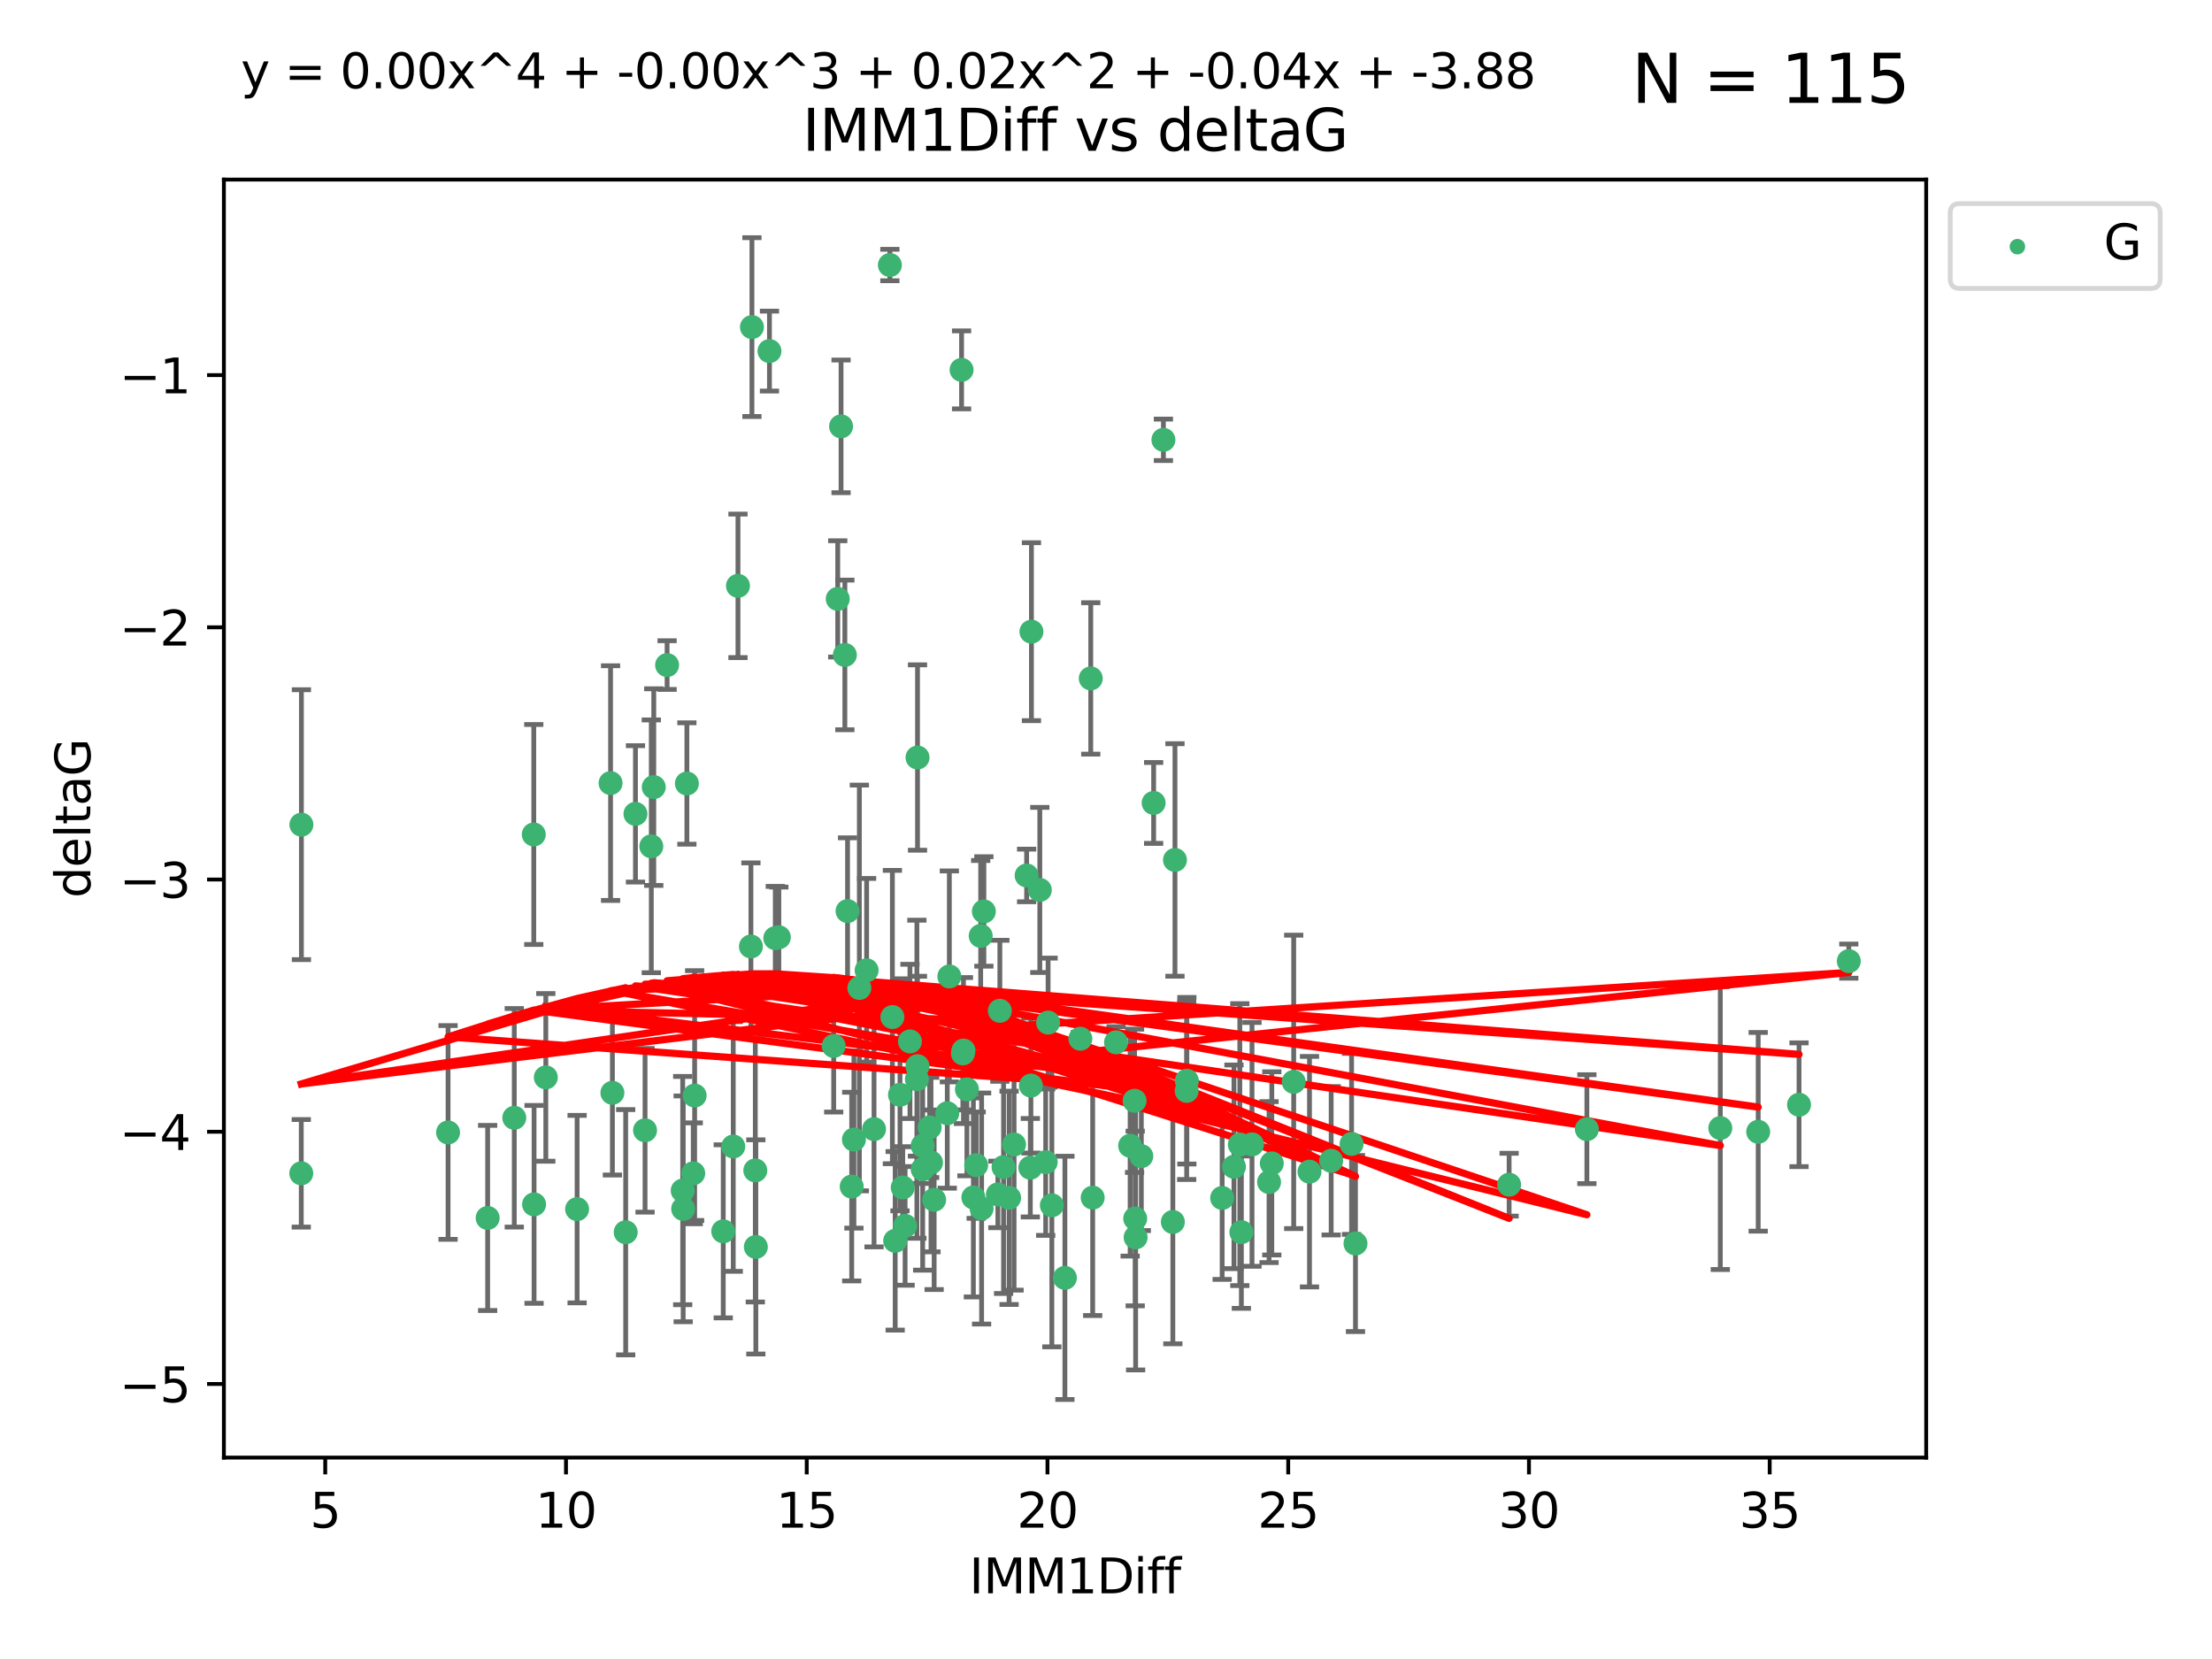<?xml version="1.0" encoding="utf-8" standalone="no"?>
<!DOCTYPE svg PUBLIC "-//W3C//DTD SVG 1.1//EN"
  "http://www.w3.org/Graphics/SVG/1.1/DTD/svg11.dtd">
<svg xmlns:xlink="http://www.w3.org/1999/xlink" width="460.8pt" height="345.6pt" viewBox="0 0 460.8 345.6" xmlns="http://www.w3.org/2000/svg" version="1.1">
 <defs>
  <style type="text/css">*{stroke-linejoin: round; stroke-linecap: butt}</style>
 </defs>
 <g id="figure_1">
  <g id="patch_1">
   <path d="M 0 345.6 
L 460.8 345.6 
L 460.8 0 
L 0 0 
z
" style="fill: #ffffff"/>
  </g>
  <g id="axes_1">
   <g id="patch_2">
    <path d="M 46.64 303.64 
L 401.26 303.64 
L 401.26 37.411 
L 46.64 37.411 
z
" style="fill: #ffffff"/>
   </g>
   <g id="PathCollection_1">
    <defs>
     <path id="md71b55179b" d="M 0 1.118 
C 0.297 1.118 0.581 1 0.791 0.791 
C 1 0.581 1.118 0.297 1.118 0 
C 1.118 -0.297 1 -0.581 0.791 -0.791 
C 0.581 -1 0.297 -1.118 0 -1.118 
C -0.297 -1.118 -0.581 -1 -0.791 -0.791 
C -1 -0.581 -1.118 -0.297 -1.118 0 
C -1.118 0.297 -1 0.581 -0.791 0.791 
C -0.581 1 -0.297 1.118 0 1.118 
z
" style="stroke: #3cb371"/>
    </defs>
    <g clip-path="url(#p93a349022e)">
     <use xlink:href="#md71b55179b" x="62.759" y="244.425" style="fill: #3cb371; stroke: #3cb371"/>
     <use xlink:href="#md71b55179b" x="130.343" y="256.695" style="fill: #3cb371; stroke: #3cb371"/>
     <use xlink:href="#md71b55179b" x="120.222" y="251.881" style="fill: #3cb371; stroke: #3cb371"/>
     <use xlink:href="#md71b55179b" x="107.133" y="232.858" style="fill: #3cb371; stroke: #3cb371"/>
     <use xlink:href="#md71b55179b" x="93.341" y="235.911" style="fill: #3cb371; stroke: #3cb371"/>
     <use xlink:href="#md71b55179b" x="244.326" y="254.558" style="fill: #3cb371; stroke: #3cb371"/>
     <use xlink:href="#md71b55179b" x="264.939" y="242.351" style="fill: #3cb371; stroke: #3cb371"/>
     <use xlink:href="#md71b55179b" x="157.344" y="243.82" style="fill: #3cb371; stroke: #3cb371"/>
     <use xlink:href="#md71b55179b" x="219.12" y="251.089" style="fill: #3cb371; stroke: #3cb371"/>
     <use xlink:href="#md71b55179b" x="207.877" y="248.817" style="fill: #3cb371; stroke: #3cb371"/>
     <use xlink:href="#md71b55179b" x="144.415" y="244.425" style="fill: #3cb371; stroke: #3cb371"/>
     <use xlink:href="#md71b55179b" x="101.586" y="253.721" style="fill: #3cb371; stroke: #3cb371"/>
     <use xlink:href="#md71b55179b" x="111.255" y="250.893" style="fill: #3cb371; stroke: #3cb371"/>
     <use xlink:href="#md71b55179b" x="188.548" y="255.371" style="fill: #3cb371; stroke: #3cb371"/>
     <use xlink:href="#md71b55179b" x="281.559" y="238.295" style="fill: #3cb371; stroke: #3cb371"/>
     <use xlink:href="#md71b55179b" x="150.664" y="256.507" style="fill: #3cb371; stroke: #3cb371"/>
     <use xlink:href="#md71b55179b" x="202.771" y="249.45" style="fill: #3cb371; stroke: #3cb371"/>
     <use xlink:href="#md71b55179b" x="186.482" y="258.487" style="fill: #3cb371; stroke: #3cb371"/>
     <use xlink:href="#md71b55179b" x="269.502" y="225.376" style="fill: #3cb371; stroke: #3cb371"/>
     <use xlink:href="#md71b55179b" x="236.352" y="229.312" style="fill: #3cb371; stroke: #3cb371"/>
     <use xlink:href="#md71b55179b" x="177.886" y="237.394" style="fill: #3cb371; stroke: #3cb371"/>
     <use xlink:href="#md71b55179b" x="258.278" y="238.445" style="fill: #3cb371; stroke: #3cb371"/>
     <use xlink:href="#md71b55179b" x="182.079" y="235.214" style="fill: #3cb371; stroke: #3cb371"/>
     <use xlink:href="#md71b55179b" x="177.425" y="247.187" style="fill: #3cb371; stroke: #3cb371"/>
     <use xlink:href="#md71b55179b" x="203.353" y="242.723" style="fill: #3cb371; stroke: #3cb371"/>
     <use xlink:href="#md71b55179b" x="227.626" y="249.487" style="fill: #3cb371; stroke: #3cb371"/>
     <use xlink:href="#md71b55179b" x="277.306" y="241.81" style="fill: #3cb371; stroke: #3cb371"/>
     <use xlink:href="#md71b55179b" x="209.06" y="243.134" style="fill: #3cb371; stroke: #3cb371"/>
     <use xlink:href="#md71b55179b" x="272.792" y="244.081" style="fill: #3cb371; stroke: #3cb371"/>
     <use xlink:href="#md71b55179b" x="264.367" y="246.252" style="fill: #3cb371; stroke: #3cb371"/>
     <use xlink:href="#md71b55179b" x="244.768" y="179.144" style="fill: #3cb371; stroke: #3cb371"/>
     <use xlink:href="#md71b55179b" x="236.483" y="253.837" style="fill: #3cb371; stroke: #3cb371"/>
     <use xlink:href="#md71b55179b" x="236.573" y="257.774" style="fill: #3cb371; stroke: #3cb371"/>
     <use xlink:href="#md71b55179b" x="187.485" y="228.063" style="fill: #3cb371; stroke: #3cb371"/>
     <use xlink:href="#md71b55179b" x="254.597" y="249.556" style="fill: #3cb371; stroke: #3cb371"/>
     <use xlink:href="#md71b55179b" x="210.214" y="249.528" style="fill: #3cb371; stroke: #3cb371"/>
     <use xlink:href="#md71b55179b" x="142.319" y="251.826" style="fill: #3cb371; stroke: #3cb371"/>
     <use xlink:href="#md71b55179b" x="192.209" y="238.672" style="fill: #3cb371; stroke: #3cb371"/>
     <use xlink:href="#md71b55179b" x="173.673" y="217.895" style="fill: #3cb371; stroke: #3cb371"/>
     <use xlink:href="#md71b55179b" x="188.057" y="247.376" style="fill: #3cb371; stroke: #3cb371"/>
     <use xlink:href="#md71b55179b" x="214.637" y="243.258" style="fill: #3cb371; stroke: #3cb371"/>
     <use xlink:href="#md71b55179b" x="162.249" y="195.252" style="fill: #3cb371; stroke: #3cb371"/>
     <use xlink:href="#md71b55179b" x="204.486" y="251.76" style="fill: #3cb371; stroke: #3cb371"/>
     <use xlink:href="#md71b55179b" x="237.757" y="240.845" style="fill: #3cb371; stroke: #3cb371"/>
     <use xlink:href="#md71b55179b" x="194.597" y="249.936" style="fill: #3cb371; stroke: #3cb371"/>
     <use xlink:href="#md71b55179b" x="214.757" y="226.148" style="fill: #3cb371; stroke: #3cb371"/>
     <use xlink:href="#md71b55179b" x="221.839" y="266.202" style="fill: #3cb371; stroke: #3cb371"/>
     <use xlink:href="#md71b55179b" x="138.969" y="138.549" style="fill: #3cb371; stroke: #3cb371"/>
     <use xlink:href="#md71b55179b" x="156.642" y="68.139" style="fill: #3cb371; stroke: #3cb371"/>
     <use xlink:href="#md71b55179b" x="260.816" y="238.401" style="fill: #3cb371; stroke: #3cb371"/>
     <use xlink:href="#md71b55179b" x="214.868" y="131.59" style="fill: #3cb371; stroke: #3cb371"/>
     <use xlink:href="#md71b55179b" x="314.378" y="246.793" style="fill: #3cb371; stroke: #3cb371"/>
     <use xlink:href="#md71b55179b" x="235.43" y="238.684" style="fill: #3cb371; stroke: #3cb371"/>
     <use xlink:href="#md71b55179b" x="282.371" y="259.045" style="fill: #3cb371; stroke: #3cb371"/>
     <use xlink:href="#md71b55179b" x="258.599" y="256.68" style="fill: #3cb371; stroke: #3cb371"/>
     <use xlink:href="#md71b55179b" x="127.574" y="227.652" style="fill: #3cb371; stroke: #3cb371"/>
     <use xlink:href="#md71b55179b" x="156.431" y="197.167" style="fill: #3cb371; stroke: #3cb371"/>
     <use xlink:href="#md71b55179b" x="161.507" y="195.43" style="fill: #3cb371; stroke: #3cb371"/>
     <use xlink:href="#md71b55179b" x="175.208" y="88.817" style="fill: #3cb371; stroke: #3cb371"/>
     <use xlink:href="#md71b55179b" x="204.296" y="194.964" style="fill: #3cb371; stroke: #3cb371"/>
     <use xlink:href="#md71b55179b" x="132.379" y="169.544" style="fill: #3cb371; stroke: #3cb371"/>
     <use xlink:href="#md71b55179b" x="358.37" y="234.995" style="fill: #3cb371; stroke: #3cb371"/>
     <use xlink:href="#md71b55179b" x="200.314" y="77.051" style="fill: #3cb371; stroke: #3cb371"/>
     <use xlink:href="#md71b55179b" x="62.789" y="171.793" style="fill: #3cb371; stroke: #3cb371"/>
     <use xlink:href="#md71b55179b" x="192.209" y="243.568" style="fill: #3cb371; stroke: #3cb371"/>
     <use xlink:href="#md71b55179b" x="197.335" y="231.905" style="fill: #3cb371; stroke: #3cb371"/>
     <use xlink:href="#md71b55179b" x="257.055" y="243.066" style="fill: #3cb371; stroke: #3cb371"/>
     <use xlink:href="#md71b55179b" x="157.455" y="259.759" style="fill: #3cb371; stroke: #3cb371"/>
     <use xlink:href="#md71b55179b" x="191.126" y="222.107" style="fill: #3cb371; stroke: #3cb371"/>
     <use xlink:href="#md71b55179b" x="374.77" y="230.138" style="fill: #3cb371; stroke: #3cb371"/>
     <use xlink:href="#md71b55179b" x="160.293" y="73.138" style="fill: #3cb371; stroke: #3cb371"/>
     <use xlink:href="#md71b55179b" x="193.664" y="234.863" style="fill: #3cb371; stroke: #3cb371"/>
     <use xlink:href="#md71b55179b" x="366.264" y="235.772" style="fill: #3cb371; stroke: #3cb371"/>
     <use xlink:href="#md71b55179b" x="174.516" y="124.76" style="fill: #3cb371; stroke: #3cb371"/>
     <use xlink:href="#md71b55179b" x="134.375" y="235.464" style="fill: #3cb371; stroke: #3cb371"/>
     <use xlink:href="#md71b55179b" x="185.379" y="55.21" style="fill: #3cb371; stroke: #3cb371"/>
     <use xlink:href="#md71b55179b" x="218.338" y="213.019" style="fill: #3cb371; stroke: #3cb371"/>
     <use xlink:href="#md71b55179b" x="200.585" y="219.435" style="fill: #3cb371; stroke: #3cb371"/>
     <use xlink:href="#md71b55179b" x="143.091" y="163.217" style="fill: #3cb371; stroke: #3cb371"/>
     <use xlink:href="#md71b55179b" x="180.534" y="202.131" style="fill: #3cb371; stroke: #3cb371"/>
     <use xlink:href="#md71b55179b" x="179.02" y="205.809" style="fill: #3cb371; stroke: #3cb371"/>
     <use xlink:href="#md71b55179b" x="127.193" y="163.134" style="fill: #3cb371; stroke: #3cb371"/>
     <use xlink:href="#md71b55179b" x="242.36" y="91.624" style="fill: #3cb371; stroke: #3cb371"/>
     <use xlink:href="#md71b55179b" x="189.561" y="216.946" style="fill: #3cb371; stroke: #3cb371"/>
     <use xlink:href="#md71b55179b" x="217.837" y="242.106" style="fill: #3cb371; stroke: #3cb371"/>
     <use xlink:href="#md71b55179b" x="330.576" y="235.225" style="fill: #3cb371; stroke: #3cb371"/>
     <use xlink:href="#md71b55179b" x="135.679" y="176.305" style="fill: #3cb371; stroke: #3cb371"/>
     <use xlink:href="#md71b55179b" x="201.427" y="226.931" style="fill: #3cb371; stroke: #3cb371"/>
     <use xlink:href="#md71b55179b" x="176" y="136.435" style="fill: #3cb371; stroke: #3cb371"/>
     <use xlink:href="#md71b55179b" x="191.006" y="224.821" style="fill: #3cb371; stroke: #3cb371"/>
     <use xlink:href="#md71b55179b" x="227.225" y="141.327" style="fill: #3cb371; stroke: #3cb371"/>
     <use xlink:href="#md71b55179b" x="385.141" y="200.22" style="fill: #3cb371; stroke: #3cb371"/>
     <use xlink:href="#md71b55179b" x="213.865" y="182.375" style="fill: #3cb371; stroke: #3cb371"/>
     <use xlink:href="#md71b55179b" x="197.766" y="203.408" style="fill: #3cb371; stroke: #3cb371"/>
     <use xlink:href="#md71b55179b" x="176.562" y="189.795" style="fill: #3cb371; stroke: #3cb371"/>
     <use xlink:href="#md71b55179b" x="204.958" y="189.866" style="fill: #3cb371; stroke: #3cb371"/>
     <use xlink:href="#md71b55179b" x="247.205" y="227.244" style="fill: #3cb371; stroke: #3cb371"/>
     <use xlink:href="#md71b55179b" x="185.9" y="211.869" style="fill: #3cb371; stroke: #3cb371"/>
     <use xlink:href="#md71b55179b" x="208.288" y="210.569" style="fill: #3cb371; stroke: #3cb371"/>
     <use xlink:href="#md71b55179b" x="225.058" y="216.386" style="fill: #3cb371; stroke: #3cb371"/>
     <use xlink:href="#md71b55179b" x="211.247" y="238.422" style="fill: #3cb371; stroke: #3cb371"/>
     <use xlink:href="#md71b55179b" x="111.195" y="173.836" style="fill: #3cb371; stroke: #3cb371"/>
     <use xlink:href="#md71b55179b" x="247.245" y="225.137" style="fill: #3cb371; stroke: #3cb371"/>
     <use xlink:href="#md71b55179b" x="153.733" y="122.04" style="fill: #3cb371; stroke: #3cb371"/>
     <use xlink:href="#md71b55179b" x="232.491" y="217.134" style="fill: #3cb371; stroke: #3cb371"/>
     <use xlink:href="#md71b55179b" x="216.613" y="185.388" style="fill: #3cb371; stroke: #3cb371"/>
     <use xlink:href="#md71b55179b" x="193.945" y="242.186" style="fill: #3cb371; stroke: #3cb371"/>
     <use xlink:href="#md71b55179b" x="144.706" y="228.223" style="fill: #3cb371; stroke: #3cb371"/>
     <use xlink:href="#md71b55179b" x="142.219" y="248.018" style="fill: #3cb371; stroke: #3cb371"/>
     <use xlink:href="#md71b55179b" x="152.75" y="238.834" style="fill: #3cb371; stroke: #3cb371"/>
     <use xlink:href="#md71b55179b" x="191.136" y="157.805" style="fill: #3cb371; stroke: #3cb371"/>
     <use xlink:href="#md71b55179b" x="200.705" y="218.851" style="fill: #3cb371; stroke: #3cb371"/>
     <use xlink:href="#md71b55179b" x="136.19" y="163.967" style="fill: #3cb371; stroke: #3cb371"/>
     <use xlink:href="#md71b55179b" x="240.324" y="167.265" style="fill: #3cb371; stroke: #3cb371"/>
     <use xlink:href="#md71b55179b" x="113.703" y="224.44" style="fill: #3cb371; stroke: #3cb371"/>
    </g>
   </g>
   <g id="matplotlib.axis_1">
    <g id="xtick_1">
     <g id="line2d_1">
      <defs>
       <path id="m557de36862" d="M 0 0 
L 0 3.5 
" style="stroke: #000000; stroke-width: 0.8"/>
      </defs>
      <g>
       <use xlink:href="#m557de36862" x="67.754" y="303.64" style="stroke: #000000; stroke-width: 0.8"/>
      </g>
     </g>
     <g id="text_1">
      <!-- 5 -->
      <g transform="translate(64.573 318.238)scale(0.1 -0.1)">
       <defs>
        <path id="DejaVuSans-35" d="M 691 4666 
L 3169 4666 
L 3169 4134 
L 1269 4134 
L 1269 2991 
Q 1406 3038 1543 3061 
Q 1681 3084 1819 3084 
Q 2600 3084 3056 2656 
Q 3513 2228 3513 1497 
Q 3513 744 3044 326 
Q 2575 -91 1722 -91 
Q 1428 -91 1123 -41 
Q 819 9 494 109 
L 494 744 
Q 775 591 1075 516 
Q 1375 441 1709 441 
Q 2250 441 2565 725 
Q 2881 1009 2881 1497 
Q 2881 1984 2565 2268 
Q 2250 2553 1709 2553 
Q 1456 2553 1204 2497 
Q 953 2441 691 2322 
L 691 4666 
z
" transform="scale(0.016)"/>
       </defs>
       <use xlink:href="#DejaVuSans-35"/>
      </g>
     </g>
    </g>
    <g id="xtick_2">
     <g id="line2d_2">
      <g>
       <use xlink:href="#m557de36862" x="117.905" y="303.64" style="stroke: #000000; stroke-width: 0.8"/>
      </g>
     </g>
     <g id="text_2">
      <!-- 10 -->
      <g transform="translate(111.543 318.238)scale(0.1 -0.1)">
       <defs>
        <path id="DejaVuSans-31" d="M 794 531 
L 1825 531 
L 1825 4091 
L 703 3866 
L 703 4441 
L 1819 4666 
L 2450 4666 
L 2450 531 
L 3481 531 
L 3481 0 
L 794 0 
L 794 531 
z
" transform="scale(0.016)"/>
        <path id="DejaVuSans-30" d="M 2034 4250 
Q 1547 4250 1301 3770 
Q 1056 3291 1056 2328 
Q 1056 1369 1301 889 
Q 1547 409 2034 409 
Q 2525 409 2770 889 
Q 3016 1369 3016 2328 
Q 3016 3291 2770 3770 
Q 2525 4250 2034 4250 
z
M 2034 4750 
Q 2819 4750 3233 4129 
Q 3647 3509 3647 2328 
Q 3647 1150 3233 529 
Q 2819 -91 2034 -91 
Q 1250 -91 836 529 
Q 422 1150 422 2328 
Q 422 3509 836 4129 
Q 1250 4750 2034 4750 
z
" transform="scale(0.016)"/>
       </defs>
       <use xlink:href="#DejaVuSans-31"/>
       <use xlink:href="#DejaVuSans-30" x="63.623"/>
      </g>
     </g>
    </g>
    <g id="xtick_3">
     <g id="line2d_3">
      <g>
       <use xlink:href="#m557de36862" x="168.057" y="303.64" style="stroke: #000000; stroke-width: 0.8"/>
      </g>
     </g>
     <g id="text_3">
      <!-- 15 -->
      <g transform="translate(161.694 318.238)scale(0.1 -0.1)">
       <use xlink:href="#DejaVuSans-31"/>
       <use xlink:href="#DejaVuSans-35" x="63.623"/>
      </g>
     </g>
    </g>
    <g id="xtick_4">
     <g id="line2d_4">
      <g>
       <use xlink:href="#m557de36862" x="218.208" y="303.64" style="stroke: #000000; stroke-width: 0.8"/>
      </g>
     </g>
     <g id="text_4">
      <!-- 20 -->
      <g transform="translate(211.845 318.238)scale(0.1 -0.1)">
       <defs>
        <path id="DejaVuSans-32" d="M 1228 531 
L 3431 531 
L 3431 0 
L 469 0 
L 469 531 
Q 828 903 1448 1529 
Q 2069 2156 2228 2338 
Q 2531 2678 2651 2914 
Q 2772 3150 2772 3378 
Q 2772 3750 2511 3984 
Q 2250 4219 1831 4219 
Q 1534 4219 1204 4116 
Q 875 4013 500 3803 
L 500 4441 
Q 881 4594 1212 4672 
Q 1544 4750 1819 4750 
Q 2544 4750 2975 4387 
Q 3406 4025 3406 3419 
Q 3406 3131 3298 2873 
Q 3191 2616 2906 2266 
Q 2828 2175 2409 1742 
Q 1991 1309 1228 531 
z
" transform="scale(0.016)"/>
       </defs>
       <use xlink:href="#DejaVuSans-32"/>
       <use xlink:href="#DejaVuSans-30" x="63.623"/>
      </g>
     </g>
    </g>
    <g id="xtick_5">
     <g id="line2d_5">
      <g>
       <use xlink:href="#m557de36862" x="268.359" y="303.64" style="stroke: #000000; stroke-width: 0.8"/>
      </g>
     </g>
     <g id="text_5">
      <!-- 25 -->
      <g transform="translate(261.996 318.238)scale(0.1 -0.1)">
       <use xlink:href="#DejaVuSans-32"/>
       <use xlink:href="#DejaVuSans-35" x="63.623"/>
      </g>
     </g>
    </g>
    <g id="xtick_6">
     <g id="line2d_6">
      <g>
       <use xlink:href="#m557de36862" x="318.51" y="303.64" style="stroke: #000000; stroke-width: 0.8"/>
      </g>
     </g>
     <g id="text_6">
      <!-- 30 -->
      <g transform="translate(312.148 318.238)scale(0.1 -0.1)">
       <defs>
        <path id="DejaVuSans-33" d="M 2597 2516 
Q 3050 2419 3304 2112 
Q 3559 1806 3559 1356 
Q 3559 666 3084 287 
Q 2609 -91 1734 -91 
Q 1441 -91 1130 -33 
Q 819 25 488 141 
L 488 750 
Q 750 597 1062 519 
Q 1375 441 1716 441 
Q 2309 441 2620 675 
Q 2931 909 2931 1356 
Q 2931 1769 2642 2001 
Q 2353 2234 1838 2234 
L 1294 2234 
L 1294 2753 
L 1863 2753 
Q 2328 2753 2575 2939 
Q 2822 3125 2822 3475 
Q 2822 3834 2567 4026 
Q 2313 4219 1838 4219 
Q 1578 4219 1281 4162 
Q 984 4106 628 3988 
L 628 4550 
Q 988 4650 1302 4700 
Q 1616 4750 1894 4750 
Q 2613 4750 3031 4423 
Q 3450 4097 3450 3541 
Q 3450 3153 3228 2886 
Q 3006 2619 2597 2516 
z
" transform="scale(0.016)"/>
       </defs>
       <use xlink:href="#DejaVuSans-33"/>
       <use xlink:href="#DejaVuSans-30" x="63.623"/>
      </g>
     </g>
    </g>
    <g id="xtick_7">
     <g id="line2d_7">
      <g>
       <use xlink:href="#m557de36862" x="368.661" y="303.64" style="stroke: #000000; stroke-width: 0.8"/>
      </g>
     </g>
     <g id="text_7">
      <!-- 35 -->
      <g transform="translate(362.299 318.238)scale(0.1 -0.1)">
       <use xlink:href="#DejaVuSans-33"/>
       <use xlink:href="#DejaVuSans-35" x="63.623"/>
      </g>
     </g>
    </g>
    <g id="text_8">
     <!-- IMM1Diff -->
     <g transform="translate(201.906 331.917)scale(0.1 -0.1)">
      <defs>
       <path id="DejaVuSans-49" d="M 628 4666 
L 1259 4666 
L 1259 0 
L 628 0 
L 628 4666 
z
" transform="scale(0.016)"/>
       <path id="DejaVuSans-4d" d="M 628 4666 
L 1569 4666 
L 2759 1491 
L 3956 4666 
L 4897 4666 
L 4897 0 
L 4281 0 
L 4281 4097 
L 3078 897 
L 2444 897 
L 1241 4097 
L 1241 0 
L 628 0 
L 628 4666 
z
" transform="scale(0.016)"/>
       <path id="DejaVuSans-44" d="M 1259 4147 
L 1259 519 
L 2022 519 
Q 2988 519 3436 956 
Q 3884 1394 3884 2338 
Q 3884 3275 3436 3711 
Q 2988 4147 2022 4147 
L 1259 4147 
z
M 628 4666 
L 1925 4666 
Q 3281 4666 3915 4102 
Q 4550 3538 4550 2338 
Q 4550 1131 3912 565 
Q 3275 0 1925 0 
L 628 0 
L 628 4666 
z
" transform="scale(0.016)"/>
       <path id="DejaVuSans-69" d="M 603 3500 
L 1178 3500 
L 1178 0 
L 603 0 
L 603 3500 
z
M 603 4863 
L 1178 4863 
L 1178 4134 
L 603 4134 
L 603 4863 
z
" transform="scale(0.016)"/>
       <path id="DejaVuSans-66" d="M 2375 4863 
L 2375 4384 
L 1825 4384 
Q 1516 4384 1395 4259 
Q 1275 4134 1275 3809 
L 1275 3500 
L 2222 3500 
L 2222 3053 
L 1275 3053 
L 1275 0 
L 697 0 
L 697 3053 
L 147 3053 
L 147 3500 
L 697 3500 
L 697 3744 
Q 697 4328 969 4595 
Q 1241 4863 1831 4863 
L 2375 4863 
z
" transform="scale(0.016)"/>
      </defs>
      <use xlink:href="#DejaVuSans-49"/>
      <use xlink:href="#DejaVuSans-4d" x="29.492"/>
      <use xlink:href="#DejaVuSans-4d" x="115.771"/>
      <use xlink:href="#DejaVuSans-31" x="202.051"/>
      <use xlink:href="#DejaVuSans-44" x="265.674"/>
      <use xlink:href="#DejaVuSans-69" x="342.676"/>
      <use xlink:href="#DejaVuSans-66" x="370.459"/>
      <use xlink:href="#DejaVuSans-66" x="405.664"/>
     </g>
    </g>
   </g>
   <g id="matplotlib.axis_2">
    <g id="ytick_1">
     <g id="line2d_8">
      <defs>
       <path id="m84823f73f1" d="M 0 0 
L -3.5 0 
" style="stroke: #000000; stroke-width: 0.8"/>
      </defs>
      <g>
       <use xlink:href="#m84823f73f1" x="46.64" y="288.305" style="stroke: #000000; stroke-width: 0.8"/>
      </g>
     </g>
     <g id="text_9">
      <!-- −5 -->
      <g transform="translate(24.898 292.104)scale(0.1 -0.1)">
       <defs>
        <path id="DejaVuSans-2212" d="M 678 2272 
L 4684 2272 
L 4684 1741 
L 678 1741 
L 678 2272 
z
" transform="scale(0.016)"/>
       </defs>
       <use xlink:href="#DejaVuSans-2212"/>
       <use xlink:href="#DejaVuSans-35" x="83.789"/>
      </g>
     </g>
    </g>
    <g id="ytick_2">
     <g id="line2d_9">
      <g>
       <use xlink:href="#m84823f73f1" x="46.64" y="235.764" style="stroke: #000000; stroke-width: 0.8"/>
      </g>
     </g>
     <g id="text_10">
      <!-- −4 -->
      <g transform="translate(24.898 239.563)scale(0.1 -0.1)">
       <defs>
        <path id="DejaVuSans-34" d="M 2419 4116 
L 825 1625 
L 2419 1625 
L 2419 4116 
z
M 2253 4666 
L 3047 4666 
L 3047 1625 
L 3713 1625 
L 3713 1100 
L 3047 1100 
L 3047 0 
L 2419 0 
L 2419 1100 
L 313 1100 
L 313 1709 
L 2253 4666 
z
" transform="scale(0.016)"/>
       </defs>
       <use xlink:href="#DejaVuSans-2212"/>
       <use xlink:href="#DejaVuSans-34" x="83.789"/>
      </g>
     </g>
    </g>
    <g id="ytick_3">
     <g id="line2d_10">
      <g>
       <use xlink:href="#m84823f73f1" x="46.64" y="183.223" style="stroke: #000000; stroke-width: 0.8"/>
      </g>
     </g>
     <g id="text_11">
      <!-- −3 -->
      <g transform="translate(24.898 187.022)scale(0.1 -0.1)">
       <use xlink:href="#DejaVuSans-2212"/>
       <use xlink:href="#DejaVuSans-33" x="83.789"/>
      </g>
     </g>
    </g>
    <g id="ytick_4">
     <g id="line2d_11">
      <g>
       <use xlink:href="#m84823f73f1" x="46.64" y="130.682" style="stroke: #000000; stroke-width: 0.8"/>
      </g>
     </g>
     <g id="text_12">
      <!-- −2 -->
      <g transform="translate(24.898 134.481)scale(0.1 -0.1)">
       <use xlink:href="#DejaVuSans-2212"/>
       <use xlink:href="#DejaVuSans-32" x="83.789"/>
      </g>
     </g>
    </g>
    <g id="ytick_5">
     <g id="line2d_12">
      <g>
       <use xlink:href="#m84823f73f1" x="46.64" y="78.141" style="stroke: #000000; stroke-width: 0.8"/>
      </g>
     </g>
     <g id="text_13">
      <!-- −1 -->
      <g transform="translate(24.898 81.94)scale(0.1 -0.1)">
       <use xlink:href="#DejaVuSans-2212"/>
       <use xlink:href="#DejaVuSans-31" x="83.789"/>
      </g>
     </g>
    </g>
    <g id="text_14">
     <!-- deltaG -->
     <g transform="translate(18.818 187.064)rotate(-90)scale(0.1 -0.1)">
      <defs>
       <path id="DejaVuSans-64" d="M 2906 2969 
L 2906 4863 
L 3481 4863 
L 3481 0 
L 2906 0 
L 2906 525 
Q 2725 213 2448 61 
Q 2172 -91 1784 -91 
Q 1150 -91 751 415 
Q 353 922 353 1747 
Q 353 2572 751 3078 
Q 1150 3584 1784 3584 
Q 2172 3584 2448 3432 
Q 2725 3281 2906 2969 
z
M 947 1747 
Q 947 1113 1208 752 
Q 1469 391 1925 391 
Q 2381 391 2643 752 
Q 2906 1113 2906 1747 
Q 2906 2381 2643 2742 
Q 2381 3103 1925 3103 
Q 1469 3103 1208 2742 
Q 947 2381 947 1747 
z
" transform="scale(0.016)"/>
       <path id="DejaVuSans-65" d="M 3597 1894 
L 3597 1613 
L 953 1613 
Q 991 1019 1311 708 
Q 1631 397 2203 397 
Q 2534 397 2845 478 
Q 3156 559 3463 722 
L 3463 178 
Q 3153 47 2828 -22 
Q 2503 -91 2169 -91 
Q 1331 -91 842 396 
Q 353 884 353 1716 
Q 353 2575 817 3079 
Q 1281 3584 2069 3584 
Q 2775 3584 3186 3129 
Q 3597 2675 3597 1894 
z
M 3022 2063 
Q 3016 2534 2758 2815 
Q 2500 3097 2075 3097 
Q 1594 3097 1305 2825 
Q 1016 2553 972 2059 
L 3022 2063 
z
" transform="scale(0.016)"/>
       <path id="DejaVuSans-6c" d="M 603 4863 
L 1178 4863 
L 1178 0 
L 603 0 
L 603 4863 
z
" transform="scale(0.016)"/>
       <path id="DejaVuSans-74" d="M 1172 4494 
L 1172 3500 
L 2356 3500 
L 2356 3053 
L 1172 3053 
L 1172 1153 
Q 1172 725 1289 603 
Q 1406 481 1766 481 
L 2356 481 
L 2356 0 
L 1766 0 
Q 1100 0 847 248 
Q 594 497 594 1153 
L 594 3053 
L 172 3053 
L 172 3500 
L 594 3500 
L 594 4494 
L 1172 4494 
z
" transform="scale(0.016)"/>
       <path id="DejaVuSans-61" d="M 2194 1759 
Q 1497 1759 1228 1600 
Q 959 1441 959 1056 
Q 959 750 1161 570 
Q 1363 391 1709 391 
Q 2188 391 2477 730 
Q 2766 1069 2766 1631 
L 2766 1759 
L 2194 1759 
z
M 3341 1997 
L 3341 0 
L 2766 0 
L 2766 531 
Q 2569 213 2275 61 
Q 1981 -91 1556 -91 
Q 1019 -91 701 211 
Q 384 513 384 1019 
Q 384 1609 779 1909 
Q 1175 2209 1959 2209 
L 2766 2209 
L 2766 2266 
Q 2766 2663 2505 2880 
Q 2244 3097 1772 3097 
Q 1472 3097 1187 3025 
Q 903 2953 641 2809 
L 641 3341 
Q 956 3463 1253 3523 
Q 1550 3584 1831 3584 
Q 2591 3584 2966 3190 
Q 3341 2797 3341 1997 
z
" transform="scale(0.016)"/>
       <path id="DejaVuSans-47" d="M 3809 666 
L 3809 1919 
L 2778 1919 
L 2778 2438 
L 4434 2438 
L 4434 434 
Q 4069 175 3628 42 
Q 3188 -91 2688 -91 
Q 1594 -91 976 548 
Q 359 1188 359 2328 
Q 359 3472 976 4111 
Q 1594 4750 2688 4750 
Q 3144 4750 3555 4637 
Q 3966 4525 4313 4306 
L 4313 3634 
Q 3963 3931 3569 4081 
Q 3175 4231 2741 4231 
Q 1884 4231 1454 3753 
Q 1025 3275 1025 2328 
Q 1025 1384 1454 906 
Q 1884 428 2741 428 
Q 3075 428 3337 486 
Q 3600 544 3809 666 
z
" transform="scale(0.016)"/>
      </defs>
      <use xlink:href="#DejaVuSans-64"/>
      <use xlink:href="#DejaVuSans-65" x="63.477"/>
      <use xlink:href="#DejaVuSans-6c" x="125"/>
      <use xlink:href="#DejaVuSans-74" x="152.783"/>
      <use xlink:href="#DejaVuSans-61" x="191.992"/>
      <use xlink:href="#DejaVuSans-47" x="253.271"/>
     </g>
    </g>
   </g>
   <g id="LineCollection_1">
    <path d="M 62.759 255.627 
L 62.759 233.222 
" clip-path="url(#p93a349022e)" style="fill: none; stroke: #696969"/>
    <path d="M 130.343 282.242 
L 130.343 231.149 
" clip-path="url(#p93a349022e)" style="fill: none; stroke: #696969"/>
    <path d="M 120.222 271.408 
L 120.222 232.354 
" clip-path="url(#p93a349022e)" style="fill: none; stroke: #696969"/>
    <path d="M 107.133 255.624 
L 107.133 210.093 
" clip-path="url(#p93a349022e)" style="fill: none; stroke: #696969"/>
    <path d="M 93.341 258.174 
L 93.341 213.647 
" clip-path="url(#p93a349022e)" style="fill: none; stroke: #696969"/>
    <path d="M 244.326 279.938 
L 244.326 229.178 
" clip-path="url(#p93a349022e)" style="fill: none; stroke: #696969"/>
    <path d="M 264.939 261.435 
L 264.939 223.267 
" clip-path="url(#p93a349022e)" style="fill: none; stroke: #696969"/>
    <path d="M 157.344 271.225 
L 157.344 216.416 
" clip-path="url(#p93a349022e)" style="fill: none; stroke: #696969"/>
    <path d="M 219.12 280.57 
L 219.12 221.607 
" clip-path="url(#p93a349022e)" style="fill: none; stroke: #696969"/>
    <path d="M 207.877 255.751 
L 207.877 241.882 
" clip-path="url(#p93a349022e)" style="fill: none; stroke: #696969"/>
    <path d="M 144.415 254.937 
L 144.415 233.913 
" clip-path="url(#p93a349022e)" style="fill: none; stroke: #696969"/>
    <path d="M 101.586 273.003 
L 101.586 234.438 
" clip-path="url(#p93a349022e)" style="fill: none; stroke: #696969"/>
    <path d="M 111.255 271.505 
L 111.255 230.282 
" clip-path="url(#p93a349022e)" style="fill: none; stroke: #696969"/>
    <path d="M 188.548 267.729 
L 188.548 243.012 
" clip-path="url(#p93a349022e)" style="fill: none; stroke: #696969"/>
    <path d="M 281.559 257.146 
L 281.559 219.444 
" clip-path="url(#p93a349022e)" style="fill: none; stroke: #696969"/>
    <path d="M 150.664 274.537 
L 150.664 238.476 
" clip-path="url(#p93a349022e)" style="fill: none; stroke: #696969"/>
    <path d="M 202.771 270.178 
L 202.771 228.721 
" clip-path="url(#p93a349022e)" style="fill: none; stroke: #696969"/>
    <path d="M 186.482 277.081 
L 186.482 239.893 
" clip-path="url(#p93a349022e)" style="fill: none; stroke: #696969"/>
    <path d="M 269.502 255.936 
L 269.502 194.815 
" clip-path="url(#p93a349022e)" style="fill: none; stroke: #696969"/>
    <path d="M 236.352 244.235 
L 236.352 214.389 
" clip-path="url(#p93a349022e)" style="fill: none; stroke: #696969"/>
    <path d="M 177.886 255.838 
L 177.886 218.95 
" clip-path="url(#p93a349022e)" style="fill: none; stroke: #696969"/>
    <path d="M 258.278 267.808 
L 258.278 209.081 
" clip-path="url(#p93a349022e)" style="fill: none; stroke: #696969"/>
    <path d="M 182.079 259.751 
L 182.079 210.678 
" clip-path="url(#p93a349022e)" style="fill: none; stroke: #696969"/>
    <path d="M 177.425 266.841 
L 177.425 227.533 
" clip-path="url(#p93a349022e)" style="fill: none; stroke: #696969"/>
    <path d="M 203.353 253.801 
L 203.353 231.644 
" clip-path="url(#p93a349022e)" style="fill: none; stroke: #696969"/>
    <path d="M 227.626 274.048 
L 227.626 224.927 
" clip-path="url(#p93a349022e)" style="fill: none; stroke: #696969"/>
    <path d="M 277.306 257.271 
L 277.306 226.349 
" clip-path="url(#p93a349022e)" style="fill: none; stroke: #696969"/>
    <path d="M 209.06 269.461 
L 209.06 216.808 
" clip-path="url(#p93a349022e)" style="fill: none; stroke: #696969"/>
    <path d="M 272.792 268.088 
L 272.792 220.074 
" clip-path="url(#p93a349022e)" style="fill: none; stroke: #696969"/>
    <path d="M 264.367 263.015 
L 264.367 229.489 
" clip-path="url(#p93a349022e)" style="fill: none; stroke: #696969"/>
    <path d="M 244.768 203.359 
L 244.768 154.929 
" clip-path="url(#p93a349022e)" style="fill: none; stroke: #696969"/>
    <path d="M 236.483 272.025 
L 236.483 235.648 
" clip-path="url(#p93a349022e)" style="fill: none; stroke: #696969"/>
    <path d="M 236.573 285.384 
L 236.573 230.164 
" clip-path="url(#p93a349022e)" style="fill: none; stroke: #696969"/>
    <path d="M 187.485 252.228 
L 187.485 203.898 
" clip-path="url(#p93a349022e)" style="fill: none; stroke: #696969"/>
    <path d="M 254.597 266.523 
L 254.597 232.589 
" clip-path="url(#p93a349022e)" style="fill: none; stroke: #696969"/>
    <path d="M 210.214 271.741 
L 210.214 227.314 
" clip-path="url(#p93a349022e)" style="fill: none; stroke: #696969"/>
    <path d="M 142.319 275.345 
L 142.319 228.307 
" clip-path="url(#p93a349022e)" style="fill: none; stroke: #696969"/>
    <path d="M 192.209 264.599 
L 192.209 212.746 
" clip-path="url(#p93a349022e)" style="fill: none; stroke: #696969"/>
    <path d="M 173.673 231.66 
L 173.673 204.131 
" clip-path="url(#p93a349022e)" style="fill: none; stroke: #696969"/>
    <path d="M 188.057 255.872 
L 188.057 238.88 
" clip-path="url(#p93a349022e)" style="fill: none; stroke: #696969"/>
    <path d="M 214.637 253.515 
L 214.637 233.002 
" clip-path="url(#p93a349022e)" style="fill: none; stroke: #696969"/>
    <path d="M 162.249 205.714 
L 162.249 184.79 
" clip-path="url(#p93a349022e)" style="fill: none; stroke: #696969"/>
    <path d="M 204.486 275.826 
L 204.486 227.693 
" clip-path="url(#p93a349022e)" style="fill: none; stroke: #696969"/>
    <path d="M 237.757 256.352 
L 237.757 225.339 
" clip-path="url(#p93a349022e)" style="fill: none; stroke: #696969"/>
    <path d="M 194.597 268.638 
L 194.597 231.234 
" clip-path="url(#p93a349022e)" style="fill: none; stroke: #696969"/>
    <path d="M 214.757 240.202 
L 214.757 212.093 
" clip-path="url(#p93a349022e)" style="fill: none; stroke: #696969"/>
    <path d="M 221.839 291.539 
L 221.839 240.865 
" clip-path="url(#p93a349022e)" style="fill: none; stroke: #696969"/>
    <path d="M 138.969 143.615 
L 138.969 133.482 
" clip-path="url(#p93a349022e)" style="fill: none; stroke: #696969"/>
    <path d="M 156.642 86.766 
L 156.642 49.513 
" clip-path="url(#p93a349022e)" style="fill: none; stroke: #696969"/>
    <path d="M 260.816 263.792 
L 260.816 213.01 
" clip-path="url(#p93a349022e)" style="fill: none; stroke: #696969"/>
    <path d="M 214.868 150.124 
L 214.868 113.056 
" clip-path="url(#p93a349022e)" style="fill: none; stroke: #696969"/>
    <path d="M 314.378 253.335 
L 314.378 240.251 
" clip-path="url(#p93a349022e)" style="fill: none; stroke: #696969"/>
    <path d="M 235.43 261.667 
L 235.43 215.702 
" clip-path="url(#p93a349022e)" style="fill: none; stroke: #696969"/>
    <path d="M 282.371 277.389 
L 282.371 240.702 
" clip-path="url(#p93a349022e)" style="fill: none; stroke: #696969"/>
    <path d="M 258.599 272.553 
L 258.599 240.808 
" clip-path="url(#p93a349022e)" style="fill: none; stroke: #696969"/>
    <path d="M 127.574 244.777 
L 127.574 210.527 
" clip-path="url(#p93a349022e)" style="fill: none; stroke: #696969"/>
    <path d="M 156.431 214.582 
L 156.431 179.751 
" clip-path="url(#p93a349022e)" style="fill: none; stroke: #696969"/>
    <path d="M 161.507 206.207 
L 161.507 184.653 
" clip-path="url(#p93a349022e)" style="fill: none; stroke: #696969"/>
    <path d="M 175.208 102.635 
L 175.208 75 
" clip-path="url(#p93a349022e)" style="fill: none; stroke: #696969"/>
    <path d="M 204.296 210.67 
L 204.296 179.258 
" clip-path="url(#p93a349022e)" style="fill: none; stroke: #696969"/>
    <path d="M 132.379 183.752 
L 132.379 155.336 
" clip-path="url(#p93a349022e)" style="fill: none; stroke: #696969"/>
    <path d="M 358.37 264.461 
L 358.37 205.53 
" clip-path="url(#p93a349022e)" style="fill: none; stroke: #696969"/>
    <path d="M 200.314 85.17 
L 200.314 68.932 
" clip-path="url(#p93a349022e)" style="fill: none; stroke: #696969"/>
    <path d="M 62.789 199.904 
L 62.789 143.682 
" clip-path="url(#p93a349022e)" style="fill: none; stroke: #696969"/>
    <path d="M 192.209 246.544 
L 192.209 240.593 
" clip-path="url(#p93a349022e)" style="fill: none; stroke: #696969"/>
    <path d="M 197.335 247.516 
L 197.335 216.294 
" clip-path="url(#p93a349022e)" style="fill: none; stroke: #696969"/>
    <path d="M 257.055 264.277 
L 257.055 221.855 
" clip-path="url(#p93a349022e)" style="fill: none; stroke: #696969"/>
    <path d="M 157.455 282.067 
L 157.455 237.45 
" clip-path="url(#p93a349022e)" style="fill: none; stroke: #696969"/>
    <path d="M 191.126 240.845 
L 191.126 203.369 
" clip-path="url(#p93a349022e)" style="fill: none; stroke: #696969"/>
    <path d="M 374.77 243.023 
L 374.77 217.253 
" clip-path="url(#p93a349022e)" style="fill: none; stroke: #696969"/>
    <path d="M 160.293 81.461 
L 160.293 64.814 
" clip-path="url(#p93a349022e)" style="fill: none; stroke: #696969"/>
    <path d="M 193.664 245.3 
L 193.664 224.427 
" clip-path="url(#p93a349022e)" style="fill: none; stroke: #696969"/>
    <path d="M 366.264 256.466 
L 366.264 215.079 
" clip-path="url(#p93a349022e)" style="fill: none; stroke: #696969"/>
    <path d="M 174.516 136.867 
L 174.516 112.652 
" clip-path="url(#p93a349022e)" style="fill: none; stroke: #696969"/>
    <path d="M 134.375 252.508 
L 134.375 218.42 
" clip-path="url(#p93a349022e)" style="fill: none; stroke: #696969"/>
    <path d="M 185.379 58.486 
L 185.379 51.933 
" clip-path="url(#p93a349022e)" style="fill: none; stroke: #696969"/>
    <path d="M 218.338 226.443 
L 218.338 199.594 
" clip-path="url(#p93a349022e)" style="fill: none; stroke: #696969"/>
    <path d="M 200.585 231.219 
L 200.585 207.652 
" clip-path="url(#p93a349022e)" style="fill: none; stroke: #696969"/>
    <path d="M 143.091 175.863 
L 143.091 150.571 
" clip-path="url(#p93a349022e)" style="fill: none; stroke: #696969"/>
    <path d="M 180.534 221.258 
L 180.534 183.003 
" clip-path="url(#p93a349022e)" style="fill: none; stroke: #696969"/>
    <path d="M 179.02 248.069 
L 179.02 163.55 
" clip-path="url(#p93a349022e)" style="fill: none; stroke: #696969"/>
    <path d="M 127.193 187.577 
L 127.193 138.691 
" clip-path="url(#p93a349022e)" style="fill: none; stroke: #696969"/>
    <path d="M 242.36 95.942 
L 242.36 87.306 
" clip-path="url(#p93a349022e)" style="fill: none; stroke: #696969"/>
    <path d="M 189.561 233.011 
L 189.561 200.881 
" clip-path="url(#p93a349022e)" style="fill: none; stroke: #696969"/>
    <path d="M 217.837 257.353 
L 217.837 226.859 
" clip-path="url(#p93a349022e)" style="fill: none; stroke: #696969"/>
    <path d="M 330.576 246.57 
L 330.576 223.88 
" clip-path="url(#p93a349022e)" style="fill: none; stroke: #696969"/>
    <path d="M 135.679 202.636 
L 135.679 149.973 
" clip-path="url(#p93a349022e)" style="fill: none; stroke: #696969"/>
    <path d="M 201.427 244.944 
L 201.427 208.919 
" clip-path="url(#p93a349022e)" style="fill: none; stroke: #696969"/>
    <path d="M 176 152.024 
L 176 120.846 
" clip-path="url(#p93a349022e)" style="fill: none; stroke: #696969"/>
    <path d="M 191.006 257.949 
L 191.006 191.694 
" clip-path="url(#p93a349022e)" style="fill: none; stroke: #696969"/>
    <path d="M 227.225 157.095 
L 227.225 125.56 
" clip-path="url(#p93a349022e)" style="fill: none; stroke: #696969"/>
    <path d="M 385.141 203.777 
L 385.141 196.663 
" clip-path="url(#p93a349022e)" style="fill: none; stroke: #696969"/>
    <path d="M 213.865 187.855 
L 213.865 176.895 
" clip-path="url(#p93a349022e)" style="fill: none; stroke: #696969"/>
    <path d="M 197.766 225.382 
L 197.766 181.433 
" clip-path="url(#p93a349022e)" style="fill: none; stroke: #696969"/>
    <path d="M 176.562 205.053 
L 176.562 174.536 
" clip-path="url(#p93a349022e)" style="fill: none; stroke: #696969"/>
    <path d="M 204.958 201.271 
L 204.958 178.461 
" clip-path="url(#p93a349022e)" style="fill: none; stroke: #696969"/>
    <path d="M 247.205 245.712 
L 247.205 208.775 
" clip-path="url(#p93a349022e)" style="fill: none; stroke: #696969"/>
    <path d="M 185.9 242.427 
L 185.9 181.312 
" clip-path="url(#p93a349022e)" style="fill: none; stroke: #696969"/>
    <path d="M 208.288 225.261 
L 208.288 195.877 
" clip-path="url(#p93a349022e)" style="fill: none; stroke: #696969"/>
    <path d="M 225.058 217.697 
L 225.058 215.074 
" clip-path="url(#p93a349022e)" style="fill: none; stroke: #696969"/>
    <path d="M 211.247 268.756 
L 211.247 208.088 
" clip-path="url(#p93a349022e)" style="fill: none; stroke: #696969"/>
    <path d="M 111.195 196.746 
L 111.195 150.927 
" clip-path="url(#p93a349022e)" style="fill: none; stroke: #696969"/>
    <path d="M 247.245 242.488 
L 247.245 207.787 
" clip-path="url(#p93a349022e)" style="fill: none; stroke: #696969"/>
    <path d="M 153.733 136.987 
L 153.733 107.092 
" clip-path="url(#p93a349022e)" style="fill: none; stroke: #696969"/>
    <path d="M 232.491 220.404 
L 232.491 213.863 
" clip-path="url(#p93a349022e)" style="fill: none; stroke: #696969"/>
    <path d="M 216.613 202.586 
L 216.613 168.19 
" clip-path="url(#p93a349022e)" style="fill: none; stroke: #696969"/>
    <path d="M 193.945 260.78 
L 193.945 223.592 
" clip-path="url(#p93a349022e)" style="fill: none; stroke: #696969"/>
    <path d="M 144.706 254.242 
L 144.706 202.204 
" clip-path="url(#p93a349022e)" style="fill: none; stroke: #696969"/>
    <path d="M 142.219 271.795 
L 142.219 224.242 
" clip-path="url(#p93a349022e)" style="fill: none; stroke: #696969"/>
    <path d="M 152.75 264.836 
L 152.75 212.832 
" clip-path="url(#p93a349022e)" style="fill: none; stroke: #696969"/>
    <path d="M 191.136 177.111 
L 191.136 138.499 
" clip-path="url(#p93a349022e)" style="fill: none; stroke: #696969"/>
    <path d="M 200.705 234.057 
L 200.705 203.645 
" clip-path="url(#p93a349022e)" style="fill: none; stroke: #696969"/>
    <path d="M 136.19 184.446 
L 136.19 143.487 
" clip-path="url(#p93a349022e)" style="fill: none; stroke: #696969"/>
    <path d="M 240.324 175.693 
L 240.324 158.837 
" clip-path="url(#p93a349022e)" style="fill: none; stroke: #696969"/>
    <path d="M 113.703 241.9 
L 113.703 206.979 
" clip-path="url(#p93a349022e)" style="fill: none; stroke: #696969"/>
   </g>
   <g id="line2d_13">
    <defs>
     <path id="m44304205a6" d="M 2 0 
L -2 -0 
" style="stroke: #696969"/>
    </defs>
    <g clip-path="url(#p93a349022e)">
     <use xlink:href="#m44304205a6" x="62.759" y="255.627" style="fill: #696969; stroke: #696969"/>
     <use xlink:href="#m44304205a6" x="130.343" y="282.242" style="fill: #696969; stroke: #696969"/>
     <use xlink:href="#m44304205a6" x="120.222" y="271.408" style="fill: #696969; stroke: #696969"/>
     <use xlink:href="#m44304205a6" x="107.133" y="255.624" style="fill: #696969; stroke: #696969"/>
     <use xlink:href="#m44304205a6" x="93.341" y="258.174" style="fill: #696969; stroke: #696969"/>
     <use xlink:href="#m44304205a6" x="244.326" y="279.938" style="fill: #696969; stroke: #696969"/>
     <use xlink:href="#m44304205a6" x="264.939" y="261.435" style="fill: #696969; stroke: #696969"/>
     <use xlink:href="#m44304205a6" x="157.344" y="271.225" style="fill: #696969; stroke: #696969"/>
     <use xlink:href="#m44304205a6" x="219.12" y="280.57" style="fill: #696969; stroke: #696969"/>
     <use xlink:href="#m44304205a6" x="207.877" y="255.751" style="fill: #696969; stroke: #696969"/>
     <use xlink:href="#m44304205a6" x="144.415" y="254.937" style="fill: #696969; stroke: #696969"/>
     <use xlink:href="#m44304205a6" x="101.586" y="273.003" style="fill: #696969; stroke: #696969"/>
     <use xlink:href="#m44304205a6" x="111.255" y="271.505" style="fill: #696969; stroke: #696969"/>
     <use xlink:href="#m44304205a6" x="188.548" y="267.729" style="fill: #696969; stroke: #696969"/>
     <use xlink:href="#m44304205a6" x="281.559" y="257.146" style="fill: #696969; stroke: #696969"/>
     <use xlink:href="#m44304205a6" x="150.664" y="274.537" style="fill: #696969; stroke: #696969"/>
     <use xlink:href="#m44304205a6" x="202.771" y="270.178" style="fill: #696969; stroke: #696969"/>
     <use xlink:href="#m44304205a6" x="186.482" y="277.081" style="fill: #696969; stroke: #696969"/>
     <use xlink:href="#m44304205a6" x="269.502" y="255.936" style="fill: #696969; stroke: #696969"/>
     <use xlink:href="#m44304205a6" x="236.352" y="244.235" style="fill: #696969; stroke: #696969"/>
     <use xlink:href="#m44304205a6" x="177.886" y="255.838" style="fill: #696969; stroke: #696969"/>
     <use xlink:href="#m44304205a6" x="258.278" y="267.808" style="fill: #696969; stroke: #696969"/>
     <use xlink:href="#m44304205a6" x="182.079" y="259.751" style="fill: #696969; stroke: #696969"/>
     <use xlink:href="#m44304205a6" x="177.425" y="266.841" style="fill: #696969; stroke: #696969"/>
     <use xlink:href="#m44304205a6" x="203.353" y="253.801" style="fill: #696969; stroke: #696969"/>
     <use xlink:href="#m44304205a6" x="227.626" y="274.048" style="fill: #696969; stroke: #696969"/>
     <use xlink:href="#m44304205a6" x="277.306" y="257.271" style="fill: #696969; stroke: #696969"/>
     <use xlink:href="#m44304205a6" x="209.06" y="269.461" style="fill: #696969; stroke: #696969"/>
     <use xlink:href="#m44304205a6" x="272.792" y="268.088" style="fill: #696969; stroke: #696969"/>
     <use xlink:href="#m44304205a6" x="264.367" y="263.015" style="fill: #696969; stroke: #696969"/>
     <use xlink:href="#m44304205a6" x="244.768" y="203.359" style="fill: #696969; stroke: #696969"/>
     <use xlink:href="#m44304205a6" x="236.483" y="272.025" style="fill: #696969; stroke: #696969"/>
     <use xlink:href="#m44304205a6" x="236.573" y="285.384" style="fill: #696969; stroke: #696969"/>
     <use xlink:href="#m44304205a6" x="187.485" y="252.228" style="fill: #696969; stroke: #696969"/>
     <use xlink:href="#m44304205a6" x="254.597" y="266.523" style="fill: #696969; stroke: #696969"/>
     <use xlink:href="#m44304205a6" x="210.214" y="271.741" style="fill: #696969; stroke: #696969"/>
     <use xlink:href="#m44304205a6" x="142.319" y="275.345" style="fill: #696969; stroke: #696969"/>
     <use xlink:href="#m44304205a6" x="192.209" y="264.599" style="fill: #696969; stroke: #696969"/>
     <use xlink:href="#m44304205a6" x="173.673" y="231.66" style="fill: #696969; stroke: #696969"/>
     <use xlink:href="#m44304205a6" x="188.057" y="255.872" style="fill: #696969; stroke: #696969"/>
     <use xlink:href="#m44304205a6" x="214.637" y="253.515" style="fill: #696969; stroke: #696969"/>
     <use xlink:href="#m44304205a6" x="162.249" y="205.714" style="fill: #696969; stroke: #696969"/>
     <use xlink:href="#m44304205a6" x="204.486" y="275.826" style="fill: #696969; stroke: #696969"/>
     <use xlink:href="#m44304205a6" x="237.757" y="256.352" style="fill: #696969; stroke: #696969"/>
     <use xlink:href="#m44304205a6" x="194.597" y="268.638" style="fill: #696969; stroke: #696969"/>
     <use xlink:href="#m44304205a6" x="214.757" y="240.202" style="fill: #696969; stroke: #696969"/>
     <use xlink:href="#m44304205a6" x="221.839" y="291.539" style="fill: #696969; stroke: #696969"/>
     <use xlink:href="#m44304205a6" x="138.969" y="143.615" style="fill: #696969; stroke: #696969"/>
     <use xlink:href="#m44304205a6" x="156.642" y="86.766" style="fill: #696969; stroke: #696969"/>
     <use xlink:href="#m44304205a6" x="260.816" y="263.792" style="fill: #696969; stroke: #696969"/>
     <use xlink:href="#m44304205a6" x="214.868" y="150.124" style="fill: #696969; stroke: #696969"/>
     <use xlink:href="#m44304205a6" x="314.378" y="253.335" style="fill: #696969; stroke: #696969"/>
     <use xlink:href="#m44304205a6" x="235.43" y="261.667" style="fill: #696969; stroke: #696969"/>
     <use xlink:href="#m44304205a6" x="282.371" y="277.389" style="fill: #696969; stroke: #696969"/>
     <use xlink:href="#m44304205a6" x="258.599" y="272.553" style="fill: #696969; stroke: #696969"/>
     <use xlink:href="#m44304205a6" x="127.574" y="244.777" style="fill: #696969; stroke: #696969"/>
     <use xlink:href="#m44304205a6" x="156.431" y="214.582" style="fill: #696969; stroke: #696969"/>
     <use xlink:href="#m44304205a6" x="161.507" y="206.207" style="fill: #696969; stroke: #696969"/>
     <use xlink:href="#m44304205a6" x="175.208" y="102.635" style="fill: #696969; stroke: #696969"/>
     <use xlink:href="#m44304205a6" x="204.296" y="210.67" style="fill: #696969; stroke: #696969"/>
     <use xlink:href="#m44304205a6" x="132.379" y="183.752" style="fill: #696969; stroke: #696969"/>
     <use xlink:href="#m44304205a6" x="358.37" y="264.461" style="fill: #696969; stroke: #696969"/>
     <use xlink:href="#m44304205a6" x="200.314" y="85.17" style="fill: #696969; stroke: #696969"/>
     <use xlink:href="#m44304205a6" x="62.789" y="199.904" style="fill: #696969; stroke: #696969"/>
     <use xlink:href="#m44304205a6" x="192.209" y="246.544" style="fill: #696969; stroke: #696969"/>
     <use xlink:href="#m44304205a6" x="197.335" y="247.516" style="fill: #696969; stroke: #696969"/>
     <use xlink:href="#m44304205a6" x="257.055" y="264.277" style="fill: #696969; stroke: #696969"/>
     <use xlink:href="#m44304205a6" x="157.455" y="282.067" style="fill: #696969; stroke: #696969"/>
     <use xlink:href="#m44304205a6" x="191.126" y="240.845" style="fill: #696969; stroke: #696969"/>
     <use xlink:href="#m44304205a6" x="374.77" y="243.023" style="fill: #696969; stroke: #696969"/>
     <use xlink:href="#m44304205a6" x="160.293" y="81.461" style="fill: #696969; stroke: #696969"/>
     <use xlink:href="#m44304205a6" x="193.664" y="245.3" style="fill: #696969; stroke: #696969"/>
     <use xlink:href="#m44304205a6" x="366.264" y="256.466" style="fill: #696969; stroke: #696969"/>
     <use xlink:href="#m44304205a6" x="174.516" y="136.867" style="fill: #696969; stroke: #696969"/>
     <use xlink:href="#m44304205a6" x="134.375" y="252.508" style="fill: #696969; stroke: #696969"/>
     <use xlink:href="#m44304205a6" x="185.379" y="58.486" style="fill: #696969; stroke: #696969"/>
     <use xlink:href="#m44304205a6" x="218.338" y="226.443" style="fill: #696969; stroke: #696969"/>
     <use xlink:href="#m44304205a6" x="200.585" y="231.219" style="fill: #696969; stroke: #696969"/>
     <use xlink:href="#m44304205a6" x="143.091" y="175.863" style="fill: #696969; stroke: #696969"/>
     <use xlink:href="#m44304205a6" x="180.534" y="221.258" style="fill: #696969; stroke: #696969"/>
     <use xlink:href="#m44304205a6" x="179.02" y="248.069" style="fill: #696969; stroke: #696969"/>
     <use xlink:href="#m44304205a6" x="127.193" y="187.577" style="fill: #696969; stroke: #696969"/>
     <use xlink:href="#m44304205a6" x="242.36" y="95.942" style="fill: #696969; stroke: #696969"/>
     <use xlink:href="#m44304205a6" x="189.561" y="233.011" style="fill: #696969; stroke: #696969"/>
     <use xlink:href="#m44304205a6" x="217.837" y="257.353" style="fill: #696969; stroke: #696969"/>
     <use xlink:href="#m44304205a6" x="330.576" y="246.57" style="fill: #696969; stroke: #696969"/>
     <use xlink:href="#m44304205a6" x="135.679" y="202.636" style="fill: #696969; stroke: #696969"/>
     <use xlink:href="#m44304205a6" x="201.427" y="244.944" style="fill: #696969; stroke: #696969"/>
     <use xlink:href="#m44304205a6" x="176" y="152.024" style="fill: #696969; stroke: #696969"/>
     <use xlink:href="#m44304205a6" x="191.006" y="257.949" style="fill: #696969; stroke: #696969"/>
     <use xlink:href="#m44304205a6" x="227.225" y="157.095" style="fill: #696969; stroke: #696969"/>
     <use xlink:href="#m44304205a6" x="385.141" y="203.777" style="fill: #696969; stroke: #696969"/>
     <use xlink:href="#m44304205a6" x="213.865" y="187.855" style="fill: #696969; stroke: #696969"/>
     <use xlink:href="#m44304205a6" x="197.766" y="225.382" style="fill: #696969; stroke: #696969"/>
     <use xlink:href="#m44304205a6" x="176.562" y="205.053" style="fill: #696969; stroke: #696969"/>
     <use xlink:href="#m44304205a6" x="204.958" y="201.271" style="fill: #696969; stroke: #696969"/>
     <use xlink:href="#m44304205a6" x="247.205" y="245.712" style="fill: #696969; stroke: #696969"/>
     <use xlink:href="#m44304205a6" x="185.9" y="242.427" style="fill: #696969; stroke: #696969"/>
     <use xlink:href="#m44304205a6" x="208.288" y="225.261" style="fill: #696969; stroke: #696969"/>
     <use xlink:href="#m44304205a6" x="225.058" y="217.697" style="fill: #696969; stroke: #696969"/>
     <use xlink:href="#m44304205a6" x="211.247" y="268.756" style="fill: #696969; stroke: #696969"/>
     <use xlink:href="#m44304205a6" x="111.195" y="196.746" style="fill: #696969; stroke: #696969"/>
     <use xlink:href="#m44304205a6" x="247.245" y="242.488" style="fill: #696969; stroke: #696969"/>
     <use xlink:href="#m44304205a6" x="153.733" y="136.987" style="fill: #696969; stroke: #696969"/>
     <use xlink:href="#m44304205a6" x="232.491" y="220.404" style="fill: #696969; stroke: #696969"/>
     <use xlink:href="#m44304205a6" x="216.613" y="202.586" style="fill: #696969; stroke: #696969"/>
     <use xlink:href="#m44304205a6" x="193.945" y="260.78" style="fill: #696969; stroke: #696969"/>
     <use xlink:href="#m44304205a6" x="144.706" y="254.242" style="fill: #696969; stroke: #696969"/>
     <use xlink:href="#m44304205a6" x="142.219" y="271.795" style="fill: #696969; stroke: #696969"/>
     <use xlink:href="#m44304205a6" x="152.75" y="264.836" style="fill: #696969; stroke: #696969"/>
     <use xlink:href="#m44304205a6" x="191.136" y="177.111" style="fill: #696969; stroke: #696969"/>
     <use xlink:href="#m44304205a6" x="200.705" y="234.057" style="fill: #696969; stroke: #696969"/>
     <use xlink:href="#m44304205a6" x="136.19" y="184.446" style="fill: #696969; stroke: #696969"/>
     <use xlink:href="#m44304205a6" x="240.324" y="175.693" style="fill: #696969; stroke: #696969"/>
     <use xlink:href="#m44304205a6" x="113.703" y="241.9" style="fill: #696969; stroke: #696969"/>
    </g>
   </g>
   <g id="line2d_14">
    <g clip-path="url(#p93a349022e)">
     <use xlink:href="#m44304205a6" x="62.759" y="233.222" style="fill: #696969; stroke: #696969"/>
     <use xlink:href="#m44304205a6" x="130.343" y="231.149" style="fill: #696969; stroke: #696969"/>
     <use xlink:href="#m44304205a6" x="120.222" y="232.354" style="fill: #696969; stroke: #696969"/>
     <use xlink:href="#m44304205a6" x="107.133" y="210.093" style="fill: #696969; stroke: #696969"/>
     <use xlink:href="#m44304205a6" x="93.341" y="213.647" style="fill: #696969; stroke: #696969"/>
     <use xlink:href="#m44304205a6" x="244.326" y="229.178" style="fill: #696969; stroke: #696969"/>
     <use xlink:href="#m44304205a6" x="264.939" y="223.267" style="fill: #696969; stroke: #696969"/>
     <use xlink:href="#m44304205a6" x="157.344" y="216.416" style="fill: #696969; stroke: #696969"/>
     <use xlink:href="#m44304205a6" x="219.12" y="221.607" style="fill: #696969; stroke: #696969"/>
     <use xlink:href="#m44304205a6" x="207.877" y="241.882" style="fill: #696969; stroke: #696969"/>
     <use xlink:href="#m44304205a6" x="144.415" y="233.913" style="fill: #696969; stroke: #696969"/>
     <use xlink:href="#m44304205a6" x="101.586" y="234.438" style="fill: #696969; stroke: #696969"/>
     <use xlink:href="#m44304205a6" x="111.255" y="230.282" style="fill: #696969; stroke: #696969"/>
     <use xlink:href="#m44304205a6" x="188.548" y="243.012" style="fill: #696969; stroke: #696969"/>
     <use xlink:href="#m44304205a6" x="281.559" y="219.444" style="fill: #696969; stroke: #696969"/>
     <use xlink:href="#m44304205a6" x="150.664" y="238.476" style="fill: #696969; stroke: #696969"/>
     <use xlink:href="#m44304205a6" x="202.771" y="228.721" style="fill: #696969; stroke: #696969"/>
     <use xlink:href="#m44304205a6" x="186.482" y="239.893" style="fill: #696969; stroke: #696969"/>
     <use xlink:href="#m44304205a6" x="269.502" y="194.815" style="fill: #696969; stroke: #696969"/>
     <use xlink:href="#m44304205a6" x="236.352" y="214.389" style="fill: #696969; stroke: #696969"/>
     <use xlink:href="#m44304205a6" x="177.886" y="218.95" style="fill: #696969; stroke: #696969"/>
     <use xlink:href="#m44304205a6" x="258.278" y="209.081" style="fill: #696969; stroke: #696969"/>
     <use xlink:href="#m44304205a6" x="182.079" y="210.678" style="fill: #696969; stroke: #696969"/>
     <use xlink:href="#m44304205a6" x="177.425" y="227.533" style="fill: #696969; stroke: #696969"/>
     <use xlink:href="#m44304205a6" x="203.353" y="231.644" style="fill: #696969; stroke: #696969"/>
     <use xlink:href="#m44304205a6" x="227.626" y="224.927" style="fill: #696969; stroke: #696969"/>
     <use xlink:href="#m44304205a6" x="277.306" y="226.349" style="fill: #696969; stroke: #696969"/>
     <use xlink:href="#m44304205a6" x="209.06" y="216.808" style="fill: #696969; stroke: #696969"/>
     <use xlink:href="#m44304205a6" x="272.792" y="220.074" style="fill: #696969; stroke: #696969"/>
     <use xlink:href="#m44304205a6" x="264.367" y="229.489" style="fill: #696969; stroke: #696969"/>
     <use xlink:href="#m44304205a6" x="244.768" y="154.929" style="fill: #696969; stroke: #696969"/>
     <use xlink:href="#m44304205a6" x="236.483" y="235.648" style="fill: #696969; stroke: #696969"/>
     <use xlink:href="#m44304205a6" x="236.573" y="230.164" style="fill: #696969; stroke: #696969"/>
     <use xlink:href="#m44304205a6" x="187.485" y="203.898" style="fill: #696969; stroke: #696969"/>
     <use xlink:href="#m44304205a6" x="254.597" y="232.589" style="fill: #696969; stroke: #696969"/>
     <use xlink:href="#m44304205a6" x="210.214" y="227.314" style="fill: #696969; stroke: #696969"/>
     <use xlink:href="#m44304205a6" x="142.319" y="228.307" style="fill: #696969; stroke: #696969"/>
     <use xlink:href="#m44304205a6" x="192.209" y="212.746" style="fill: #696969; stroke: #696969"/>
     <use xlink:href="#m44304205a6" x="173.673" y="204.131" style="fill: #696969; stroke: #696969"/>
     <use xlink:href="#m44304205a6" x="188.057" y="238.88" style="fill: #696969; stroke: #696969"/>
     <use xlink:href="#m44304205a6" x="214.637" y="233.002" style="fill: #696969; stroke: #696969"/>
     <use xlink:href="#m44304205a6" x="162.249" y="184.79" style="fill: #696969; stroke: #696969"/>
     <use xlink:href="#m44304205a6" x="204.486" y="227.693" style="fill: #696969; stroke: #696969"/>
     <use xlink:href="#m44304205a6" x="237.757" y="225.339" style="fill: #696969; stroke: #696969"/>
     <use xlink:href="#m44304205a6" x="194.597" y="231.234" style="fill: #696969; stroke: #696969"/>
     <use xlink:href="#m44304205a6" x="214.757" y="212.093" style="fill: #696969; stroke: #696969"/>
     <use xlink:href="#m44304205a6" x="221.839" y="240.865" style="fill: #696969; stroke: #696969"/>
     <use xlink:href="#m44304205a6" x="138.969" y="133.482" style="fill: #696969; stroke: #696969"/>
     <use xlink:href="#m44304205a6" x="156.642" y="49.513" style="fill: #696969; stroke: #696969"/>
     <use xlink:href="#m44304205a6" x="260.816" y="213.01" style="fill: #696969; stroke: #696969"/>
     <use xlink:href="#m44304205a6" x="214.868" y="113.056" style="fill: #696969; stroke: #696969"/>
     <use xlink:href="#m44304205a6" x="314.378" y="240.251" style="fill: #696969; stroke: #696969"/>
     <use xlink:href="#m44304205a6" x="235.43" y="215.702" style="fill: #696969; stroke: #696969"/>
     <use xlink:href="#m44304205a6" x="282.371" y="240.702" style="fill: #696969; stroke: #696969"/>
     <use xlink:href="#m44304205a6" x="258.599" y="240.808" style="fill: #696969; stroke: #696969"/>
     <use xlink:href="#m44304205a6" x="127.574" y="210.527" style="fill: #696969; stroke: #696969"/>
     <use xlink:href="#m44304205a6" x="156.431" y="179.751" style="fill: #696969; stroke: #696969"/>
     <use xlink:href="#m44304205a6" x="161.507" y="184.653" style="fill: #696969; stroke: #696969"/>
     <use xlink:href="#m44304205a6" x="175.208" y="75" style="fill: #696969; stroke: #696969"/>
     <use xlink:href="#m44304205a6" x="204.296" y="179.258" style="fill: #696969; stroke: #696969"/>
     <use xlink:href="#m44304205a6" x="132.379" y="155.336" style="fill: #696969; stroke: #696969"/>
     <use xlink:href="#m44304205a6" x="358.37" y="205.53" style="fill: #696969; stroke: #696969"/>
     <use xlink:href="#m44304205a6" x="200.314" y="68.932" style="fill: #696969; stroke: #696969"/>
     <use xlink:href="#m44304205a6" x="62.789" y="143.682" style="fill: #696969; stroke: #696969"/>
     <use xlink:href="#m44304205a6" x="192.209" y="240.593" style="fill: #696969; stroke: #696969"/>
     <use xlink:href="#m44304205a6" x="197.335" y="216.294" style="fill: #696969; stroke: #696969"/>
     <use xlink:href="#m44304205a6" x="257.055" y="221.855" style="fill: #696969; stroke: #696969"/>
     <use xlink:href="#m44304205a6" x="157.455" y="237.45" style="fill: #696969; stroke: #696969"/>
     <use xlink:href="#m44304205a6" x="191.126" y="203.369" style="fill: #696969; stroke: #696969"/>
     <use xlink:href="#m44304205a6" x="374.77" y="217.253" style="fill: #696969; stroke: #696969"/>
     <use xlink:href="#m44304205a6" x="160.293" y="64.814" style="fill: #696969; stroke: #696969"/>
     <use xlink:href="#m44304205a6" x="193.664" y="224.427" style="fill: #696969; stroke: #696969"/>
     <use xlink:href="#m44304205a6" x="366.264" y="215.079" style="fill: #696969; stroke: #696969"/>
     <use xlink:href="#m44304205a6" x="174.516" y="112.652" style="fill: #696969; stroke: #696969"/>
     <use xlink:href="#m44304205a6" x="134.375" y="218.42" style="fill: #696969; stroke: #696969"/>
     <use xlink:href="#m44304205a6" x="185.379" y="51.933" style="fill: #696969; stroke: #696969"/>
     <use xlink:href="#m44304205a6" x="218.338" y="199.594" style="fill: #696969; stroke: #696969"/>
     <use xlink:href="#m44304205a6" x="200.585" y="207.652" style="fill: #696969; stroke: #696969"/>
     <use xlink:href="#m44304205a6" x="143.091" y="150.571" style="fill: #696969; stroke: #696969"/>
     <use xlink:href="#m44304205a6" x="180.534" y="183.003" style="fill: #696969; stroke: #696969"/>
     <use xlink:href="#m44304205a6" x="179.02" y="163.55" style="fill: #696969; stroke: #696969"/>
     <use xlink:href="#m44304205a6" x="127.193" y="138.691" style="fill: #696969; stroke: #696969"/>
     <use xlink:href="#m44304205a6" x="242.36" y="87.306" style="fill: #696969; stroke: #696969"/>
     <use xlink:href="#m44304205a6" x="189.561" y="200.881" style="fill: #696969; stroke: #696969"/>
     <use xlink:href="#m44304205a6" x="217.837" y="226.859" style="fill: #696969; stroke: #696969"/>
     <use xlink:href="#m44304205a6" x="330.576" y="223.88" style="fill: #696969; stroke: #696969"/>
     <use xlink:href="#m44304205a6" x="135.679" y="149.973" style="fill: #696969; stroke: #696969"/>
     <use xlink:href="#m44304205a6" x="201.427" y="208.919" style="fill: #696969; stroke: #696969"/>
     <use xlink:href="#m44304205a6" x="176" y="120.846" style="fill: #696969; stroke: #696969"/>
     <use xlink:href="#m44304205a6" x="191.006" y="191.694" style="fill: #696969; stroke: #696969"/>
     <use xlink:href="#m44304205a6" x="227.225" y="125.56" style="fill: #696969; stroke: #696969"/>
     <use xlink:href="#m44304205a6" x="385.141" y="196.663" style="fill: #696969; stroke: #696969"/>
     <use xlink:href="#m44304205a6" x="213.865" y="176.895" style="fill: #696969; stroke: #696969"/>
     <use xlink:href="#m44304205a6" x="197.766" y="181.433" style="fill: #696969; stroke: #696969"/>
     <use xlink:href="#m44304205a6" x="176.562" y="174.536" style="fill: #696969; stroke: #696969"/>
     <use xlink:href="#m44304205a6" x="204.958" y="178.461" style="fill: #696969; stroke: #696969"/>
     <use xlink:href="#m44304205a6" x="247.205" y="208.775" style="fill: #696969; stroke: #696969"/>
     <use xlink:href="#m44304205a6" x="185.9" y="181.312" style="fill: #696969; stroke: #696969"/>
     <use xlink:href="#m44304205a6" x="208.288" y="195.877" style="fill: #696969; stroke: #696969"/>
     <use xlink:href="#m44304205a6" x="225.058" y="215.074" style="fill: #696969; stroke: #696969"/>
     <use xlink:href="#m44304205a6" x="211.247" y="208.088" style="fill: #696969; stroke: #696969"/>
     <use xlink:href="#m44304205a6" x="111.195" y="150.927" style="fill: #696969; stroke: #696969"/>
     <use xlink:href="#m44304205a6" x="247.245" y="207.787" style="fill: #696969; stroke: #696969"/>
     <use xlink:href="#m44304205a6" x="153.733" y="107.092" style="fill: #696969; stroke: #696969"/>
     <use xlink:href="#m44304205a6" x="232.491" y="213.863" style="fill: #696969; stroke: #696969"/>
     <use xlink:href="#m44304205a6" x="216.613" y="168.19" style="fill: #696969; stroke: #696969"/>
     <use xlink:href="#m44304205a6" x="193.945" y="223.592" style="fill: #696969; stroke: #696969"/>
     <use xlink:href="#m44304205a6" x="144.706" y="202.204" style="fill: #696969; stroke: #696969"/>
     <use xlink:href="#m44304205a6" x="142.219" y="224.242" style="fill: #696969; stroke: #696969"/>
     <use xlink:href="#m44304205a6" x="152.75" y="212.832" style="fill: #696969; stroke: #696969"/>
     <use xlink:href="#m44304205a6" x="191.136" y="138.499" style="fill: #696969; stroke: #696969"/>
     <use xlink:href="#m44304205a6" x="200.705" y="203.645" style="fill: #696969; stroke: #696969"/>
     <use xlink:href="#m44304205a6" x="136.19" y="143.487" style="fill: #696969; stroke: #696969"/>
     <use xlink:href="#m44304205a6" x="240.324" y="158.837" style="fill: #696969; stroke: #696969"/>
     <use xlink:href="#m44304205a6" x="113.703" y="206.979" style="fill: #696969; stroke: #696969"/>
    </g>
   </g>
   <g id="line2d_15">
    <path d="M 62.759 225.809 
L 130.343 205.763 
L 120.222 208.006 
L 107.133 211.615 
L 93.341 216.003 
L 244.326 227.017 
L 264.939 237.151 
L 157.344 202.855 
L 219.12 215.618 
L 207.877 211.417 
L 144.415 203.639 
L 101.586 213.327 
L 111.255 210.406 
L 188.548 205.998 
L 281.559 244.722 
L 150.664 203.113 
L 202.771 209.75 
L 186.482 205.569 
L 269.502 239.33 
L 236.352 223.193 
L 177.886 204.115 
L 258.278 233.896 
L 182.079 204.757 
L 177.425 204.053 
L 203.353 209.932 
L 227.626 219.212 
L 277.306 242.896 
L 209.06 211.826 
L 272.792 240.862 
L 264.367 236.874 
L 244.768 227.232 
L 236.483 223.255 
L 236.573 223.297 
L 187.485 205.773 
L 254.597 232.077 
L 210.214 212.233 
L 142.319 203.875 
L 192.209 206.832 
L 173.673 203.601 
L 188.057 205.893 
L 214.637 213.861 
L 162.249 202.872 
L 204.486 210.292 
L 237.757 223.856 
L 194.597 207.426 
L 214.757 213.907 
L 221.839 216.731 
L 138.969 204.312 
L 156.642 202.867 
L 260.816 235.144 
L 214.868 213.949 
L 314.378 253.807 
L 235.43 222.761 
L 282.371 245.06 
L 258.599 234.054 
L 127.574 206.322 
L 156.431 202.871 
L 161.507 202.858 
L 175.208 203.773 
L 204.296 210.231 
L 132.379 205.38 
L 358.37 238.638 
L 200.314 209.006 
L 62.789 225.8 
L 192.209 206.832 
L 197.335 208.156 
L 257.055 233.292 
L 157.455 202.854 
L 191.126 206.576 
L 374.77 219.643 
L 160.293 202.844 
L 193.664 207.19 
L 366.264 230.626 
L 174.516 203.694 
L 134.375 205.028 
L 185.379 205.352 
L 218.338 215.304 
L 200.585 209.086 
L 143.091 203.784 
L 180.534 204.506 
L 179.02 204.276 
L 127.193 206.402 
L 242.36 226.062 
L 189.561 206.219 
L 217.837 215.104 
L 330.576 253.051 
L 135.679 204.812 
L 201.427 209.338 
L 176 203.869 
L 191.006 206.548 
L 227.225 219.036 
L 385.141 202.576 
L 213.865 213.569 
L 197.766 208.275 
L 176.562 203.94 
L 204.958 210.445 
L 247.205 228.426 
L 185.9 205.454 
L 208.288 211.559 
L 225.058 218.094 
L 211.247 212.603 
L 111.195 210.423 
L 247.245 228.446 
L 153.733 202.955 
L 232.491 221.4 
L 216.613 214.623 
L 193.945 207.26 
L 144.706 203.608 
L 142.219 203.887 
L 152.75 202.998 
L 191.136 206.578 
L 200.705 209.121 
L 136.19 204.729 
L 240.324 225.081 
L 113.703 209.717 
" clip-path="url(#p93a349022e)" style="fill: none; stroke: #ff0000; stroke-width: 1.5; stroke-linecap: square"/>
   </g>
   <g id="line2d_16">
    <defs>
     <path id="md7553a20cf" d="M 0 2 
C 0.53 2 1.039 1.789 1.414 1.414 
C 1.789 1.039 2 0.53 2 0 
C 2 -0.53 1.789 -1.039 1.414 -1.414 
C 1.039 -1.789 0.53 -2 0 -2 
C -0.53 -2 -1.039 -1.789 -1.414 -1.414 
C -1.789 -1.039 -2 -0.53 -2 0 
C -2 0.53 -1.789 1.039 -1.414 1.414 
C -1.039 1.789 -0.53 2 0 2 
z
" style="stroke: #3cb371"/>
    </defs>
    <g clip-path="url(#p93a349022e)">
     <use xlink:href="#md7553a20cf" x="62.759" y="244.425" style="fill: #3cb371; stroke: #3cb371"/>
     <use xlink:href="#md7553a20cf" x="130.343" y="256.695" style="fill: #3cb371; stroke: #3cb371"/>
     <use xlink:href="#md7553a20cf" x="120.222" y="251.881" style="fill: #3cb371; stroke: #3cb371"/>
     <use xlink:href="#md7553a20cf" x="107.133" y="232.858" style="fill: #3cb371; stroke: #3cb371"/>
     <use xlink:href="#md7553a20cf" x="93.341" y="235.911" style="fill: #3cb371; stroke: #3cb371"/>
     <use xlink:href="#md7553a20cf" x="244.326" y="254.558" style="fill: #3cb371; stroke: #3cb371"/>
     <use xlink:href="#md7553a20cf" x="264.939" y="242.351" style="fill: #3cb371; stroke: #3cb371"/>
     <use xlink:href="#md7553a20cf" x="157.344" y="243.82" style="fill: #3cb371; stroke: #3cb371"/>
     <use xlink:href="#md7553a20cf" x="219.12" y="251.089" style="fill: #3cb371; stroke: #3cb371"/>
     <use xlink:href="#md7553a20cf" x="207.877" y="248.817" style="fill: #3cb371; stroke: #3cb371"/>
     <use xlink:href="#md7553a20cf" x="144.415" y="244.425" style="fill: #3cb371; stroke: #3cb371"/>
     <use xlink:href="#md7553a20cf" x="101.586" y="253.721" style="fill: #3cb371; stroke: #3cb371"/>
     <use xlink:href="#md7553a20cf" x="111.255" y="250.893" style="fill: #3cb371; stroke: #3cb371"/>
     <use xlink:href="#md7553a20cf" x="188.548" y="255.371" style="fill: #3cb371; stroke: #3cb371"/>
     <use xlink:href="#md7553a20cf" x="281.559" y="238.295" style="fill: #3cb371; stroke: #3cb371"/>
     <use xlink:href="#md7553a20cf" x="150.664" y="256.507" style="fill: #3cb371; stroke: #3cb371"/>
     <use xlink:href="#md7553a20cf" x="202.771" y="249.45" style="fill: #3cb371; stroke: #3cb371"/>
     <use xlink:href="#md7553a20cf" x="186.482" y="258.487" style="fill: #3cb371; stroke: #3cb371"/>
     <use xlink:href="#md7553a20cf" x="269.502" y="225.376" style="fill: #3cb371; stroke: #3cb371"/>
     <use xlink:href="#md7553a20cf" x="236.352" y="229.312" style="fill: #3cb371; stroke: #3cb371"/>
     <use xlink:href="#md7553a20cf" x="177.886" y="237.394" style="fill: #3cb371; stroke: #3cb371"/>
     <use xlink:href="#md7553a20cf" x="258.278" y="238.445" style="fill: #3cb371; stroke: #3cb371"/>
     <use xlink:href="#md7553a20cf" x="182.079" y="235.214" style="fill: #3cb371; stroke: #3cb371"/>
     <use xlink:href="#md7553a20cf" x="177.425" y="247.187" style="fill: #3cb371; stroke: #3cb371"/>
     <use xlink:href="#md7553a20cf" x="203.353" y="242.723" style="fill: #3cb371; stroke: #3cb371"/>
     <use xlink:href="#md7553a20cf" x="227.626" y="249.487" style="fill: #3cb371; stroke: #3cb371"/>
     <use xlink:href="#md7553a20cf" x="277.306" y="241.81" style="fill: #3cb371; stroke: #3cb371"/>
     <use xlink:href="#md7553a20cf" x="209.06" y="243.134" style="fill: #3cb371; stroke: #3cb371"/>
     <use xlink:href="#md7553a20cf" x="272.792" y="244.081" style="fill: #3cb371; stroke: #3cb371"/>
     <use xlink:href="#md7553a20cf" x="264.367" y="246.252" style="fill: #3cb371; stroke: #3cb371"/>
     <use xlink:href="#md7553a20cf" x="244.768" y="179.144" style="fill: #3cb371; stroke: #3cb371"/>
     <use xlink:href="#md7553a20cf" x="236.483" y="253.837" style="fill: #3cb371; stroke: #3cb371"/>
     <use xlink:href="#md7553a20cf" x="236.573" y="257.774" style="fill: #3cb371; stroke: #3cb371"/>
     <use xlink:href="#md7553a20cf" x="187.485" y="228.063" style="fill: #3cb371; stroke: #3cb371"/>
     <use xlink:href="#md7553a20cf" x="254.597" y="249.556" style="fill: #3cb371; stroke: #3cb371"/>
     <use xlink:href="#md7553a20cf" x="210.214" y="249.528" style="fill: #3cb371; stroke: #3cb371"/>
     <use xlink:href="#md7553a20cf" x="142.319" y="251.826" style="fill: #3cb371; stroke: #3cb371"/>
     <use xlink:href="#md7553a20cf" x="192.209" y="238.672" style="fill: #3cb371; stroke: #3cb371"/>
     <use xlink:href="#md7553a20cf" x="173.673" y="217.895" style="fill: #3cb371; stroke: #3cb371"/>
     <use xlink:href="#md7553a20cf" x="188.057" y="247.376" style="fill: #3cb371; stroke: #3cb371"/>
     <use xlink:href="#md7553a20cf" x="214.637" y="243.258" style="fill: #3cb371; stroke: #3cb371"/>
     <use xlink:href="#md7553a20cf" x="162.249" y="195.252" style="fill: #3cb371; stroke: #3cb371"/>
     <use xlink:href="#md7553a20cf" x="204.486" y="251.76" style="fill: #3cb371; stroke: #3cb371"/>
     <use xlink:href="#md7553a20cf" x="237.757" y="240.845" style="fill: #3cb371; stroke: #3cb371"/>
     <use xlink:href="#md7553a20cf" x="194.597" y="249.936" style="fill: #3cb371; stroke: #3cb371"/>
     <use xlink:href="#md7553a20cf" x="214.757" y="226.148" style="fill: #3cb371; stroke: #3cb371"/>
     <use xlink:href="#md7553a20cf" x="221.839" y="266.202" style="fill: #3cb371; stroke: #3cb371"/>
     <use xlink:href="#md7553a20cf" x="138.969" y="138.549" style="fill: #3cb371; stroke: #3cb371"/>
     <use xlink:href="#md7553a20cf" x="156.642" y="68.139" style="fill: #3cb371; stroke: #3cb371"/>
     <use xlink:href="#md7553a20cf" x="260.816" y="238.401" style="fill: #3cb371; stroke: #3cb371"/>
     <use xlink:href="#md7553a20cf" x="214.868" y="131.59" style="fill: #3cb371; stroke: #3cb371"/>
     <use xlink:href="#md7553a20cf" x="314.378" y="246.793" style="fill: #3cb371; stroke: #3cb371"/>
     <use xlink:href="#md7553a20cf" x="235.43" y="238.684" style="fill: #3cb371; stroke: #3cb371"/>
     <use xlink:href="#md7553a20cf" x="282.371" y="259.045" style="fill: #3cb371; stroke: #3cb371"/>
     <use xlink:href="#md7553a20cf" x="258.599" y="256.68" style="fill: #3cb371; stroke: #3cb371"/>
     <use xlink:href="#md7553a20cf" x="127.574" y="227.652" style="fill: #3cb371; stroke: #3cb371"/>
     <use xlink:href="#md7553a20cf" x="156.431" y="197.167" style="fill: #3cb371; stroke: #3cb371"/>
     <use xlink:href="#md7553a20cf" x="161.507" y="195.43" style="fill: #3cb371; stroke: #3cb371"/>
     <use xlink:href="#md7553a20cf" x="175.208" y="88.817" style="fill: #3cb371; stroke: #3cb371"/>
     <use xlink:href="#md7553a20cf" x="204.296" y="194.964" style="fill: #3cb371; stroke: #3cb371"/>
     <use xlink:href="#md7553a20cf" x="132.379" y="169.544" style="fill: #3cb371; stroke: #3cb371"/>
     <use xlink:href="#md7553a20cf" x="358.37" y="234.995" style="fill: #3cb371; stroke: #3cb371"/>
     <use xlink:href="#md7553a20cf" x="200.314" y="77.051" style="fill: #3cb371; stroke: #3cb371"/>
     <use xlink:href="#md7553a20cf" x="62.789" y="171.793" style="fill: #3cb371; stroke: #3cb371"/>
     <use xlink:href="#md7553a20cf" x="192.209" y="243.568" style="fill: #3cb371; stroke: #3cb371"/>
     <use xlink:href="#md7553a20cf" x="197.335" y="231.905" style="fill: #3cb371; stroke: #3cb371"/>
     <use xlink:href="#md7553a20cf" x="257.055" y="243.066" style="fill: #3cb371; stroke: #3cb371"/>
     <use xlink:href="#md7553a20cf" x="157.455" y="259.759" style="fill: #3cb371; stroke: #3cb371"/>
     <use xlink:href="#md7553a20cf" x="191.126" y="222.107" style="fill: #3cb371; stroke: #3cb371"/>
     <use xlink:href="#md7553a20cf" x="374.77" y="230.138" style="fill: #3cb371; stroke: #3cb371"/>
     <use xlink:href="#md7553a20cf" x="160.293" y="73.138" style="fill: #3cb371; stroke: #3cb371"/>
     <use xlink:href="#md7553a20cf" x="193.664" y="234.863" style="fill: #3cb371; stroke: #3cb371"/>
     <use xlink:href="#md7553a20cf" x="366.264" y="235.772" style="fill: #3cb371; stroke: #3cb371"/>
     <use xlink:href="#md7553a20cf" x="174.516" y="124.76" style="fill: #3cb371; stroke: #3cb371"/>
     <use xlink:href="#md7553a20cf" x="134.375" y="235.464" style="fill: #3cb371; stroke: #3cb371"/>
     <use xlink:href="#md7553a20cf" x="185.379" y="55.21" style="fill: #3cb371; stroke: #3cb371"/>
     <use xlink:href="#md7553a20cf" x="218.338" y="213.019" style="fill: #3cb371; stroke: #3cb371"/>
     <use xlink:href="#md7553a20cf" x="200.585" y="219.435" style="fill: #3cb371; stroke: #3cb371"/>
     <use xlink:href="#md7553a20cf" x="143.091" y="163.217" style="fill: #3cb371; stroke: #3cb371"/>
     <use xlink:href="#md7553a20cf" x="180.534" y="202.131" style="fill: #3cb371; stroke: #3cb371"/>
     <use xlink:href="#md7553a20cf" x="179.02" y="205.809" style="fill: #3cb371; stroke: #3cb371"/>
     <use xlink:href="#md7553a20cf" x="127.193" y="163.134" style="fill: #3cb371; stroke: #3cb371"/>
     <use xlink:href="#md7553a20cf" x="242.36" y="91.624" style="fill: #3cb371; stroke: #3cb371"/>
     <use xlink:href="#md7553a20cf" x="189.561" y="216.946" style="fill: #3cb371; stroke: #3cb371"/>
     <use xlink:href="#md7553a20cf" x="217.837" y="242.106" style="fill: #3cb371; stroke: #3cb371"/>
     <use xlink:href="#md7553a20cf" x="330.576" y="235.225" style="fill: #3cb371; stroke: #3cb371"/>
     <use xlink:href="#md7553a20cf" x="135.679" y="176.305" style="fill: #3cb371; stroke: #3cb371"/>
     <use xlink:href="#md7553a20cf" x="201.427" y="226.931" style="fill: #3cb371; stroke: #3cb371"/>
     <use xlink:href="#md7553a20cf" x="176" y="136.435" style="fill: #3cb371; stroke: #3cb371"/>
     <use xlink:href="#md7553a20cf" x="191.006" y="224.821" style="fill: #3cb371; stroke: #3cb371"/>
     <use xlink:href="#md7553a20cf" x="227.225" y="141.327" style="fill: #3cb371; stroke: #3cb371"/>
     <use xlink:href="#md7553a20cf" x="385.141" y="200.22" style="fill: #3cb371; stroke: #3cb371"/>
     <use xlink:href="#md7553a20cf" x="213.865" y="182.375" style="fill: #3cb371; stroke: #3cb371"/>
     <use xlink:href="#md7553a20cf" x="197.766" y="203.408" style="fill: #3cb371; stroke: #3cb371"/>
     <use xlink:href="#md7553a20cf" x="176.562" y="189.795" style="fill: #3cb371; stroke: #3cb371"/>
     <use xlink:href="#md7553a20cf" x="204.958" y="189.866" style="fill: #3cb371; stroke: #3cb371"/>
     <use xlink:href="#md7553a20cf" x="247.205" y="227.244" style="fill: #3cb371; stroke: #3cb371"/>
     <use xlink:href="#md7553a20cf" x="185.9" y="211.869" style="fill: #3cb371; stroke: #3cb371"/>
     <use xlink:href="#md7553a20cf" x="208.288" y="210.569" style="fill: #3cb371; stroke: #3cb371"/>
     <use xlink:href="#md7553a20cf" x="225.058" y="216.386" style="fill: #3cb371; stroke: #3cb371"/>
     <use xlink:href="#md7553a20cf" x="211.247" y="238.422" style="fill: #3cb371; stroke: #3cb371"/>
     <use xlink:href="#md7553a20cf" x="111.195" y="173.836" style="fill: #3cb371; stroke: #3cb371"/>
     <use xlink:href="#md7553a20cf" x="247.245" y="225.137" style="fill: #3cb371; stroke: #3cb371"/>
     <use xlink:href="#md7553a20cf" x="153.733" y="122.04" style="fill: #3cb371; stroke: #3cb371"/>
     <use xlink:href="#md7553a20cf" x="232.491" y="217.134" style="fill: #3cb371; stroke: #3cb371"/>
     <use xlink:href="#md7553a20cf" x="216.613" y="185.388" style="fill: #3cb371; stroke: #3cb371"/>
     <use xlink:href="#md7553a20cf" x="193.945" y="242.186" style="fill: #3cb371; stroke: #3cb371"/>
     <use xlink:href="#md7553a20cf" x="144.706" y="228.223" style="fill: #3cb371; stroke: #3cb371"/>
     <use xlink:href="#md7553a20cf" x="142.219" y="248.018" style="fill: #3cb371; stroke: #3cb371"/>
     <use xlink:href="#md7553a20cf" x="152.75" y="238.834" style="fill: #3cb371; stroke: #3cb371"/>
     <use xlink:href="#md7553a20cf" x="191.136" y="157.805" style="fill: #3cb371; stroke: #3cb371"/>
     <use xlink:href="#md7553a20cf" x="200.705" y="218.851" style="fill: #3cb371; stroke: #3cb371"/>
     <use xlink:href="#md7553a20cf" x="136.19" y="163.967" style="fill: #3cb371; stroke: #3cb371"/>
     <use xlink:href="#md7553a20cf" x="240.324" y="167.265" style="fill: #3cb371; stroke: #3cb371"/>
     <use xlink:href="#md7553a20cf" x="113.703" y="224.44" style="fill: #3cb371; stroke: #3cb371"/>
    </g>
   </g>
   <g id="patch_3">
    <path d="M 46.64 303.64 
L 46.64 37.411 
" style="fill: none; stroke: #000000; stroke-width: 0.8; stroke-linejoin: miter; stroke-linecap: square"/>
   </g>
   <g id="patch_4">
    <path d="M 401.26 303.64 
L 401.26 37.411 
" style="fill: none; stroke: #000000; stroke-width: 0.8; stroke-linejoin: miter; stroke-linecap: square"/>
   </g>
   <g id="patch_5">
    <path d="M 46.64 303.64 
L 401.26 303.64 
" style="fill: none; stroke: #000000; stroke-width: 0.8; stroke-linejoin: miter; stroke-linecap: square"/>
   </g>
   <g id="patch_6">
    <path d="M 46.64 37.411 
L 401.26 37.411 
" style="fill: none; stroke: #000000; stroke-width: 0.8; stroke-linejoin: miter; stroke-linecap: square"/>
   </g>
   <g id="text_15">
    <!-- N = 115 -->
    <g transform="translate(339.887 21.426)scale(0.14 -0.14)">
     <defs>
      <path id="DejaVuSans-4e" d="M 628 4666 
L 1478 4666 
L 3547 763 
L 3547 4666 
L 4159 4666 
L 4159 0 
L 3309 0 
L 1241 3903 
L 1241 0 
L 628 0 
L 628 4666 
z
" transform="scale(0.016)"/>
      <path id="DejaVuSans-20" transform="scale(0.016)"/>
      <path id="DejaVuSans-3d" d="M 678 2906 
L 4684 2906 
L 4684 2381 
L 678 2381 
L 678 2906 
z
M 678 1631 
L 4684 1631 
L 4684 1100 
L 678 1100 
L 678 1631 
z
" transform="scale(0.016)"/>
     </defs>
     <use xlink:href="#DejaVuSans-4e"/>
     <use xlink:href="#DejaVuSans-20" x="74.805"/>
     <use xlink:href="#DejaVuSans-3d" x="106.592"/>
     <use xlink:href="#DejaVuSans-20" x="190.381"/>
     <use xlink:href="#DejaVuSans-31" x="222.168"/>
     <use xlink:href="#DejaVuSans-31" x="285.791"/>
     <use xlink:href="#DejaVuSans-35" x="349.414"/>
    </g>
   </g>
   <g id="text_16">
    <!-- y = 0.00x^4 + -0.00x^3 + 0.02x^2 + -0.04x + -3.88 -->
    <g transform="translate(50.186 18.387)scale(0.1 -0.1)">
     <defs>
      <path id="DejaVuSans-79" d="M 2059 -325 
Q 1816 -950 1584 -1140 
Q 1353 -1331 966 -1331 
L 506 -1331 
L 506 -850 
L 844 -850 
Q 1081 -850 1212 -737 
Q 1344 -625 1503 -206 
L 1606 56 
L 191 3500 
L 800 3500 
L 1894 763 
L 2988 3500 
L 3597 3500 
L 2059 -325 
z
" transform="scale(0.016)"/>
      <path id="DejaVuSans-2e" d="M 684 794 
L 1344 794 
L 1344 0 
L 684 0 
L 684 794 
z
" transform="scale(0.016)"/>
      <path id="DejaVuSans-78" d="M 3513 3500 
L 2247 1797 
L 3578 0 
L 2900 0 
L 1881 1375 
L 863 0 
L 184 0 
L 1544 1831 
L 300 3500 
L 978 3500 
L 1906 2253 
L 2834 3500 
L 3513 3500 
z
" transform="scale(0.016)"/>
      <path id="DejaVuSans-5e" d="M 2988 4666 
L 4684 2925 
L 4056 2925 
L 2681 4159 
L 1306 2925 
L 678 2925 
L 2375 4666 
L 2988 4666 
z
" transform="scale(0.016)"/>
      <path id="DejaVuSans-2b" d="M 2944 4013 
L 2944 2272 
L 4684 2272 
L 4684 1741 
L 2944 1741 
L 2944 0 
L 2419 0 
L 2419 1741 
L 678 1741 
L 678 2272 
L 2419 2272 
L 2419 4013 
L 2944 4013 
z
" transform="scale(0.016)"/>
      <path id="DejaVuSans-2d" d="M 313 2009 
L 1997 2009 
L 1997 1497 
L 313 1497 
L 313 2009 
z
" transform="scale(0.016)"/>
      <path id="DejaVuSans-38" d="M 2034 2216 
Q 1584 2216 1326 1975 
Q 1069 1734 1069 1313 
Q 1069 891 1326 650 
Q 1584 409 2034 409 
Q 2484 409 2743 651 
Q 3003 894 3003 1313 
Q 3003 1734 2745 1975 
Q 2488 2216 2034 2216 
z
M 1403 2484 
Q 997 2584 770 2862 
Q 544 3141 544 3541 
Q 544 4100 942 4425 
Q 1341 4750 2034 4750 
Q 2731 4750 3128 4425 
Q 3525 4100 3525 3541 
Q 3525 3141 3298 2862 
Q 3072 2584 2669 2484 
Q 3125 2378 3379 2068 
Q 3634 1759 3634 1313 
Q 3634 634 3220 271 
Q 2806 -91 2034 -91 
Q 1263 -91 848 271 
Q 434 634 434 1313 
Q 434 1759 690 2068 
Q 947 2378 1403 2484 
z
M 1172 3481 
Q 1172 3119 1398 2916 
Q 1625 2713 2034 2713 
Q 2441 2713 2670 2916 
Q 2900 3119 2900 3481 
Q 2900 3844 2670 4047 
Q 2441 4250 2034 4250 
Q 1625 4250 1398 4047 
Q 1172 3844 1172 3481 
z
" transform="scale(0.016)"/>
     </defs>
     <use xlink:href="#DejaVuSans-79"/>
     <use xlink:href="#DejaVuSans-20" x="59.18"/>
     <use xlink:href="#DejaVuSans-3d" x="90.967"/>
     <use xlink:href="#DejaVuSans-20" x="174.756"/>
     <use xlink:href="#DejaVuSans-30" x="206.543"/>
     <use xlink:href="#DejaVuSans-2e" x="270.166"/>
     <use xlink:href="#DejaVuSans-30" x="301.953"/>
     <use xlink:href="#DejaVuSans-30" x="365.576"/>
     <use xlink:href="#DejaVuSans-78" x="429.199"/>
     <use xlink:href="#DejaVuSans-5e" x="488.379"/>
     <use xlink:href="#DejaVuSans-34" x="572.168"/>
     <use xlink:href="#DejaVuSans-20" x="635.791"/>
     <use xlink:href="#DejaVuSans-2b" x="667.578"/>
     <use xlink:href="#DejaVuSans-20" x="751.367"/>
     <use xlink:href="#DejaVuSans-2d" x="783.154"/>
     <use xlink:href="#DejaVuSans-30" x="819.238"/>
     <use xlink:href="#DejaVuSans-2e" x="882.861"/>
     <use xlink:href="#DejaVuSans-30" x="914.648"/>
     <use xlink:href="#DejaVuSans-30" x="978.271"/>
     <use xlink:href="#DejaVuSans-78" x="1041.895"/>
     <use xlink:href="#DejaVuSans-5e" x="1101.074"/>
     <use xlink:href="#DejaVuSans-33" x="1184.863"/>
     <use xlink:href="#DejaVuSans-20" x="1248.486"/>
     <use xlink:href="#DejaVuSans-2b" x="1280.273"/>
     <use xlink:href="#DejaVuSans-20" x="1364.062"/>
     <use xlink:href="#DejaVuSans-30" x="1395.85"/>
     <use xlink:href="#DejaVuSans-2e" x="1459.473"/>
     <use xlink:href="#DejaVuSans-30" x="1491.26"/>
     <use xlink:href="#DejaVuSans-32" x="1554.883"/>
     <use xlink:href="#DejaVuSans-78" x="1618.506"/>
     <use xlink:href="#DejaVuSans-5e" x="1677.686"/>
     <use xlink:href="#DejaVuSans-32" x="1761.475"/>
     <use xlink:href="#DejaVuSans-20" x="1825.098"/>
     <use xlink:href="#DejaVuSans-2b" x="1856.885"/>
     <use xlink:href="#DejaVuSans-20" x="1940.674"/>
     <use xlink:href="#DejaVuSans-2d" x="1972.461"/>
     <use xlink:href="#DejaVuSans-30" x="2008.545"/>
     <use xlink:href="#DejaVuSans-2e" x="2072.168"/>
     <use xlink:href="#DejaVuSans-30" x="2103.955"/>
     <use xlink:href="#DejaVuSans-34" x="2167.578"/>
     <use xlink:href="#DejaVuSans-78" x="2231.201"/>
     <use xlink:href="#DejaVuSans-20" x="2290.381"/>
     <use xlink:href="#DejaVuSans-2b" x="2322.168"/>
     <use xlink:href="#DejaVuSans-20" x="2405.957"/>
     <use xlink:href="#DejaVuSans-2d" x="2437.744"/>
     <use xlink:href="#DejaVuSans-33" x="2473.828"/>
     <use xlink:href="#DejaVuSans-2e" x="2537.451"/>
     <use xlink:href="#DejaVuSans-38" x="2569.238"/>
     <use xlink:href="#DejaVuSans-38" x="2632.861"/>
    </g>
   </g>
   <g id="text_17">
    <!-- IMM1Diff vs deltaG -->
    <g transform="translate(167.161 31.411)scale(0.12 -0.12)">
     <defs>
      <path id="DejaVuSans-76" d="M 191 3500 
L 800 3500 
L 1894 563 
L 2988 3500 
L 3597 3500 
L 2284 0 
L 1503 0 
L 191 3500 
z
" transform="scale(0.016)"/>
      <path id="DejaVuSans-73" d="M 2834 3397 
L 2834 2853 
Q 2591 2978 2328 3040 
Q 2066 3103 1784 3103 
Q 1356 3103 1142 2972 
Q 928 2841 928 2578 
Q 928 2378 1081 2264 
Q 1234 2150 1697 2047 
L 1894 2003 
Q 2506 1872 2764 1633 
Q 3022 1394 3022 966 
Q 3022 478 2636 193 
Q 2250 -91 1575 -91 
Q 1294 -91 989 -36 
Q 684 19 347 128 
L 347 722 
Q 666 556 975 473 
Q 1284 391 1588 391 
Q 1994 391 2212 530 
Q 2431 669 2431 922 
Q 2431 1156 2273 1281 
Q 2116 1406 1581 1522 
L 1381 1569 
Q 847 1681 609 1914 
Q 372 2147 372 2553 
Q 372 3047 722 3315 
Q 1072 3584 1716 3584 
Q 2034 3584 2315 3537 
Q 2597 3491 2834 3397 
z
" transform="scale(0.016)"/>
     </defs>
     <use xlink:href="#DejaVuSans-49"/>
     <use xlink:href="#DejaVuSans-4d" x="29.492"/>
     <use xlink:href="#DejaVuSans-4d" x="115.771"/>
     <use xlink:href="#DejaVuSans-31" x="202.051"/>
     <use xlink:href="#DejaVuSans-44" x="265.674"/>
     <use xlink:href="#DejaVuSans-69" x="342.676"/>
     <use xlink:href="#DejaVuSans-66" x="370.459"/>
     <use xlink:href="#DejaVuSans-66" x="405.664"/>
     <use xlink:href="#DejaVuSans-20" x="440.869"/>
     <use xlink:href="#DejaVuSans-76" x="472.656"/>
     <use xlink:href="#DejaVuSans-73" x="531.836"/>
     <use xlink:href="#DejaVuSans-20" x="583.936"/>
     <use xlink:href="#DejaVuSans-64" x="615.723"/>
     <use xlink:href="#DejaVuSans-65" x="679.199"/>
     <use xlink:href="#DejaVuSans-6c" x="740.723"/>
     <use xlink:href="#DejaVuSans-74" x="768.506"/>
     <use xlink:href="#DejaVuSans-61" x="807.715"/>
     <use xlink:href="#DejaVuSans-47" x="868.994"/>
    </g>
   </g>
   <g id="legend_1">
    <g id="patch_7">
     <path d="M 408.26 60.089 
L 448.008 60.089 
Q 450.008 60.089 450.008 58.089 
L 450.008 44.411 
Q 450.008 42.411 448.008 42.411 
L 408.26 42.411 
Q 406.26 42.411 406.26 44.411 
L 406.26 58.089 
Q 406.26 60.089 408.26 60.089 
z
" style="fill: #ffffff; opacity: 0.8; stroke: #cccccc; stroke-linejoin: miter"/>
    </g>
    <g id="PathCollection_2">
     <g>
      <use xlink:href="#md71b55179b" x="420.26" y="51.385" style="fill: #3cb371; stroke: #3cb371"/>
     </g>
    </g>
    <g id="text_18">
     <!-- G -->
     <g transform="translate(438.26 54.01)scale(0.1 -0.1)">
      <use xlink:href="#DejaVuSans-47"/>
     </g>
    </g>
   </g>
  </g>
 </g>
 <defs>
  <clipPath id="p93a349022e">
   <rect x="46.64" y="37.411" width="354.62" height="266.229"/>
  </clipPath>
 </defs>
</svg>
